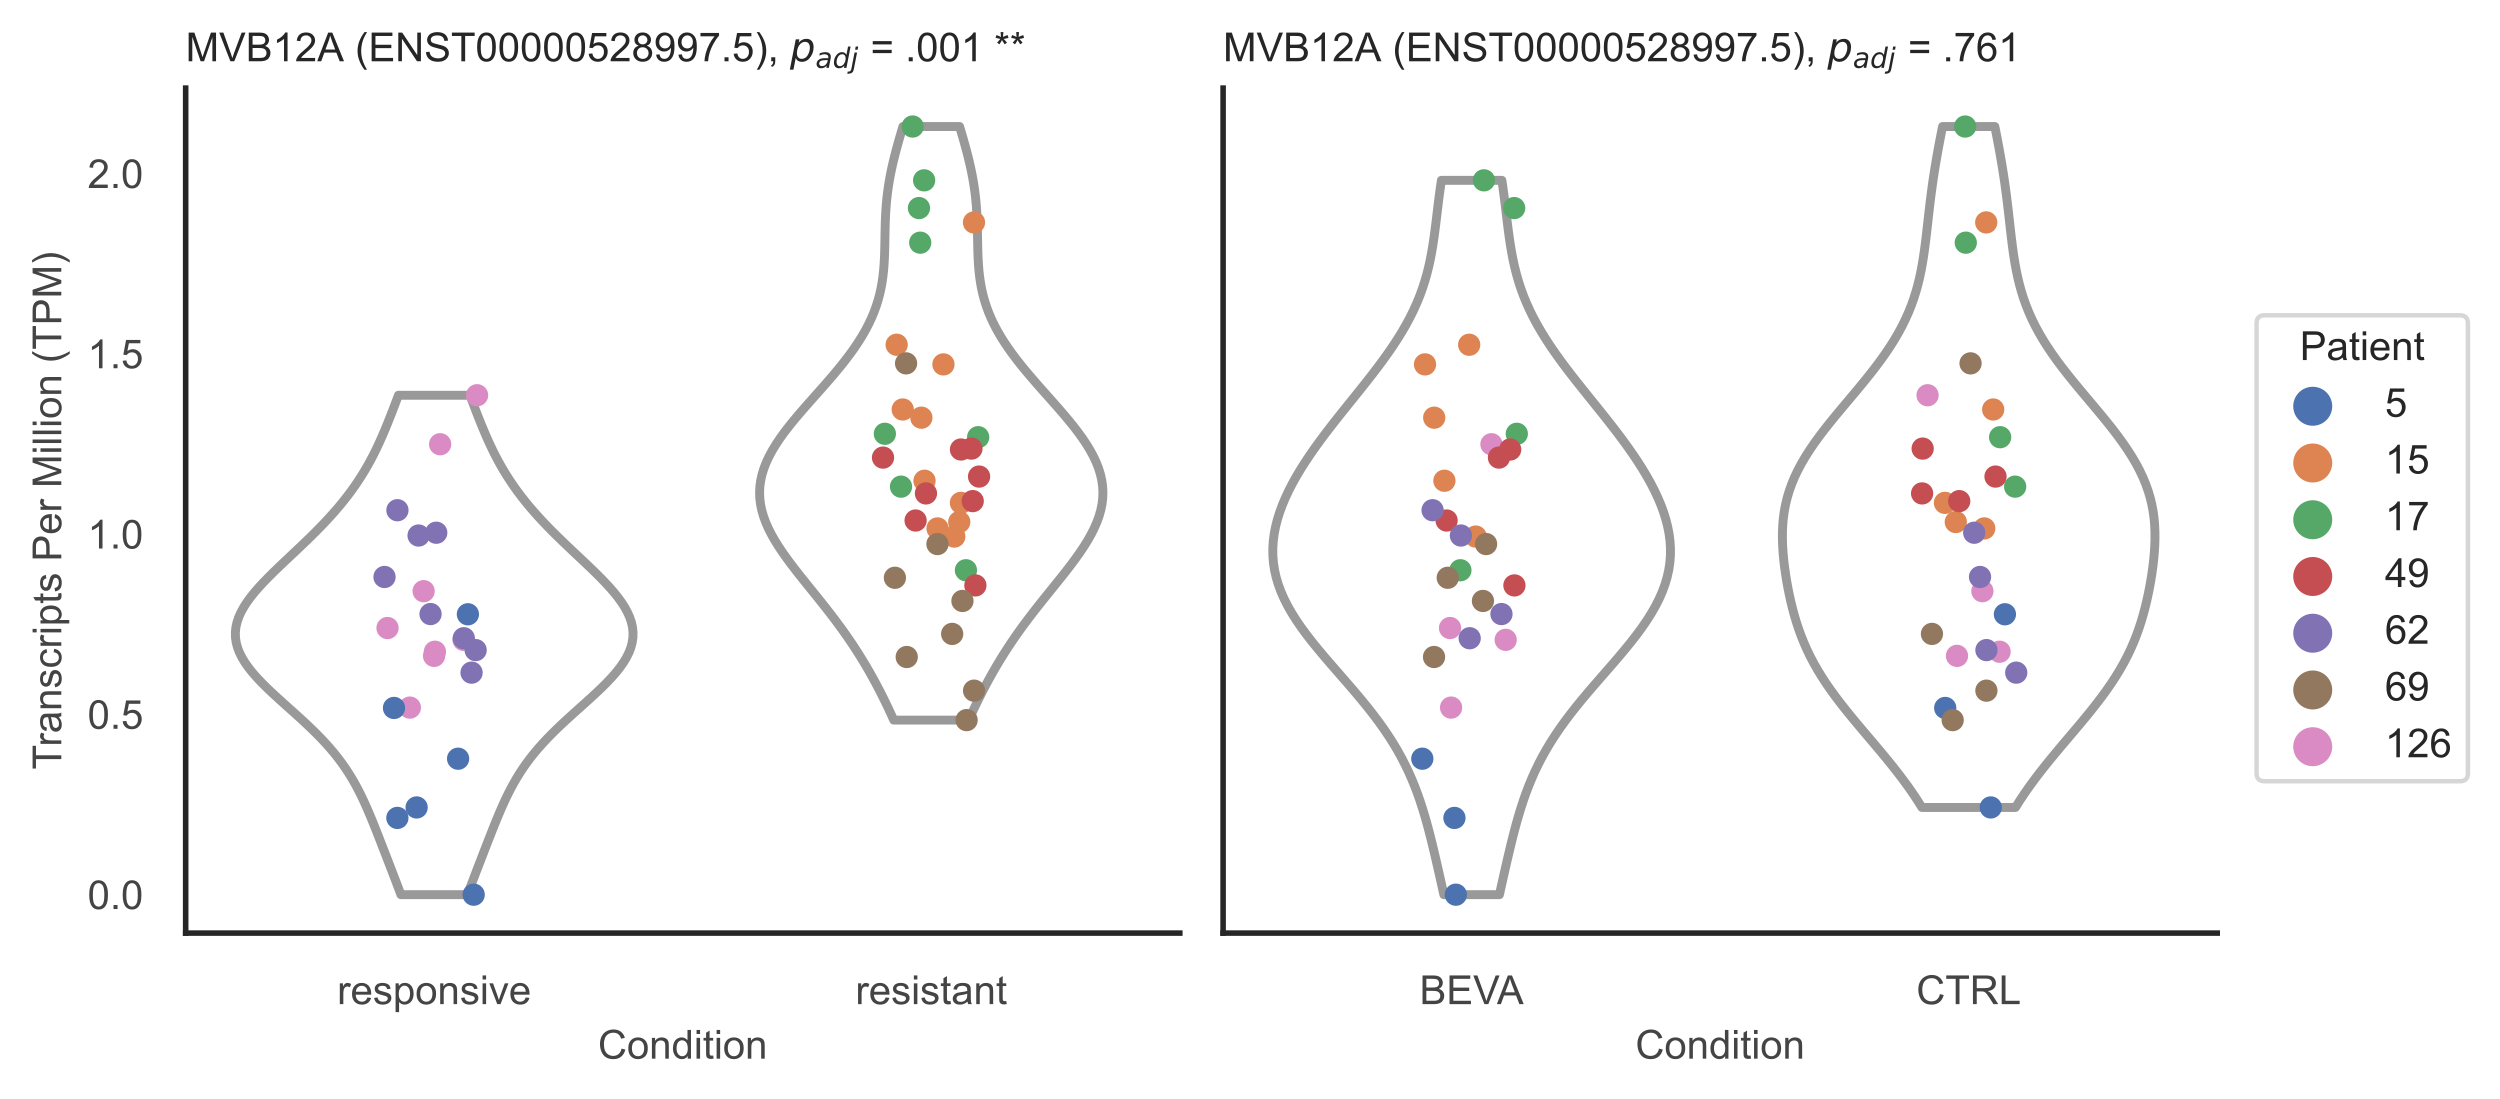 <?xml version="1.0" encoding="utf-8" standalone="no"?>
<!DOCTYPE svg PUBLIC "-//W3C//DTD SVG 1.1//EN"
  "http://www.w3.org/Graphics/SVG/1.1/DTD/svg11.dtd">
<!-- Created with matplotlib (https://matplotlib.org/) -->
<svg height="246.51pt" version="1.1" viewBox="0 0 560.896 246.51" width="560.896pt" xmlns="http://www.w3.org/2000/svg" xmlns:xlink="http://www.w3.org/1999/xlink">
 <defs>
  <style type="text/css">*{stroke-linecap:butt;stroke-linejoin:round;}</style>
 </defs>
 <g id="figure_1">
  <g id="patch_1">
   <path d="M 0 246.51 
L 560.896 246.51 
L 560.896 0 
L 0 0 
z
" style="fill:#ffffff;"/>
  </g>
  <g id="axes_1">
   <g id="patch_2">
    <path d="M 41.656 209.348 
L 264.694 209.348 
L 264.694 19.77 
L 41.656 19.77 
z
" style="fill:#ffffff;"/>
   </g>
   <g id="matplotlib.axis_1">
    <g id="xtick_1">
     <g id="text_1">
      <!-- responsive -->
      <g style="fill:#444444;" transform="translate(75.655 225.29)scale(0.09 -0.09)">
       <defs>
        <path d="M 6.5 0 
L 6.5 51.859 
L 14.406 51.859 
L 14.406 44 
Q 17.438 49.516 20 51.266 
Q 22.562 53.031 25.641 53.031 
Q 30.078 53.031 34.672 50.203 
L 31.641 42.047 
Q 28.422 43.953 25.203 43.953 
Q 22.312 43.953 20.016 42.219 
Q 17.719 40.484 16.75 37.406 
Q 15.281 32.719 15.281 27.156 
L 15.281 0 
z
" id="ArialMT-114"/>
        <path d="M 42.094 16.703 
L 51.172 15.578 
Q 49.031 7.625 43.219 3.219 
Q 37.406 -1.172 28.375 -1.172 
Q 17 -1.172 10.328 5.828 
Q 3.656 12.844 3.656 25.484 
Q 3.656 38.578 10.391 45.797 
Q 17.141 53.031 27.875 53.031 
Q 38.281 53.031 44.875 45.953 
Q 51.469 38.875 51.469 26.031 
Q 51.469 25.25 51.422 23.688 
L 12.75 23.688 
Q 13.234 15.141 17.578 10.594 
Q 21.922 6.062 28.422 6.062 
Q 33.25 6.062 36.672 8.594 
Q 40.094 11.141 42.094 16.703 
z
M 13.234 30.906 
L 42.188 30.906 
Q 41.609 37.453 38.875 40.719 
Q 34.672 45.797 27.984 45.797 
Q 21.922 45.797 17.797 41.75 
Q 13.672 37.703 13.234 30.906 
z
" id="ArialMT-101"/>
        <path d="M 3.078 15.484 
L 11.766 16.844 
Q 12.5 11.625 15.844 8.844 
Q 19.188 6.062 25.203 6.062 
Q 31.25 6.062 34.172 8.516 
Q 37.109 10.984 37.109 14.312 
Q 37.109 17.281 34.516 19 
Q 32.719 20.172 25.531 21.969 
Q 15.875 24.422 12.141 26.203 
Q 8.406 27.984 6.469 31.125 
Q 4.547 34.281 4.547 38.094 
Q 4.547 41.547 6.125 44.5 
Q 7.719 47.469 10.453 49.422 
Q 12.5 50.922 16.031 51.969 
Q 19.578 53.031 23.641 53.031 
Q 29.734 53.031 34.344 51.266 
Q 38.969 49.516 41.156 46.5 
Q 43.359 43.5 44.188 38.484 
L 35.594 37.312 
Q 35.016 41.312 32.203 43.547 
Q 29.391 45.797 24.266 45.797 
Q 18.219 45.797 15.625 43.797 
Q 13.031 41.797 13.031 39.109 
Q 13.031 37.406 14.109 36.031 
Q 15.188 34.625 17.484 33.688 
Q 18.797 33.203 25.25 31.453 
Q 34.578 28.953 38.25 27.359 
Q 41.938 25.781 44.031 22.75 
Q 46.141 19.734 46.141 15.234 
Q 46.141 10.844 43.578 6.953 
Q 41.016 3.078 36.172 0.953 
Q 31.344 -1.172 25.25 -1.172 
Q 15.141 -1.172 9.844 3.031 
Q 4.547 7.234 3.078 15.484 
z
" id="ArialMT-115"/>
        <path d="M 6.594 -19.875 
L 6.594 51.859 
L 14.594 51.859 
L 14.594 45.125 
Q 17.438 49.078 21 51.047 
Q 24.562 53.031 29.641 53.031 
Q 36.281 53.031 41.359 49.609 
Q 46.438 46.188 49.016 39.953 
Q 51.609 33.734 51.609 26.312 
Q 51.609 18.359 48.75 11.984 
Q 45.906 5.609 40.453 2.219 
Q 35.016 -1.172 29 -1.172 
Q 24.609 -1.172 21.109 0.688 
Q 17.625 2.547 15.375 5.375 
L 15.375 -19.875 
z
M 14.547 25.641 
Q 14.547 15.625 18.594 10.844 
Q 22.656 6.062 28.422 6.062 
Q 34.281 6.062 38.453 11.016 
Q 42.625 15.969 42.625 26.375 
Q 42.625 36.281 38.547 41.203 
Q 34.469 46.141 28.812 46.141 
Q 23.188 46.141 18.859 40.891 
Q 14.547 35.641 14.547 25.641 
z
" id="ArialMT-112"/>
        <path d="M 3.328 25.922 
Q 3.328 40.328 11.328 47.266 
Q 18.016 53.031 27.641 53.031 
Q 38.328 53.031 45.109 46.016 
Q 51.906 39.016 51.906 26.656 
Q 51.906 16.656 48.906 10.906 
Q 45.906 5.172 40.156 2 
Q 34.422 -1.172 27.641 -1.172 
Q 16.75 -1.172 10.031 5.812 
Q 3.328 12.797 3.328 25.922 
z
M 12.359 25.922 
Q 12.359 15.969 16.703 11.016 
Q 21.047 6.062 27.641 6.062 
Q 34.188 6.062 38.531 11.031 
Q 42.875 16.016 42.875 26.219 
Q 42.875 35.844 38.5 40.797 
Q 34.125 45.75 27.641 45.75 
Q 21.047 45.75 16.703 40.812 
Q 12.359 35.891 12.359 25.922 
z
" id="ArialMT-111"/>
        <path d="M 6.594 0 
L 6.594 51.859 
L 14.5 51.859 
L 14.5 44.484 
Q 20.219 53.031 31 53.031 
Q 35.688 53.031 39.625 51.344 
Q 43.562 49.656 45.516 46.922 
Q 47.469 44.188 48.25 40.438 
Q 48.734 37.984 48.734 31.891 
L 48.734 0 
L 39.938 0 
L 39.938 31.547 
Q 39.938 36.922 38.906 39.578 
Q 37.891 42.234 35.281 43.812 
Q 32.672 45.406 29.156 45.406 
Q 23.531 45.406 19.453 41.844 
Q 15.375 38.281 15.375 28.328 
L 15.375 0 
z
" id="ArialMT-110"/>
        <path d="M 6.641 61.469 
L 6.641 71.578 
L 15.438 71.578 
L 15.438 61.469 
z
M 6.641 0 
L 6.641 51.859 
L 15.438 51.859 
L 15.438 0 
z
" id="ArialMT-105"/>
        <path d="M 21 0 
L 1.266 51.859 
L 10.547 51.859 
L 21.688 20.797 
Q 23.484 15.766 25 10.359 
Q 26.172 14.453 28.266 20.219 
L 39.797 51.859 
L 48.828 51.859 
L 29.203 0 
z
" id="ArialMT-118"/>
       </defs>
       <use xlink:href="#ArialMT-114"/>
       <use x="33.301" xlink:href="#ArialMT-101"/>
       <use x="88.916" xlink:href="#ArialMT-115"/>
       <use x="138.916" xlink:href="#ArialMT-112"/>
       <use x="194.531" xlink:href="#ArialMT-111"/>
       <use x="250.146" xlink:href="#ArialMT-110"/>
       <use x="305.762" xlink:href="#ArialMT-115"/>
       <use x="355.762" xlink:href="#ArialMT-105"/>
       <use x="377.979" xlink:href="#ArialMT-118"/>
       <use x="427.979" xlink:href="#ArialMT-101"/>
      </g>
     </g>
    </g>
    <g id="xtick_2">
     <g id="text_2">
      <!-- resistant -->
      <g style="fill:#444444;" transform="translate(191.929 225.29)scale(0.09 -0.09)">
       <defs>
        <path d="M 25.781 7.859 
L 27.047 0.094 
Q 23.344 -0.688 20.406 -0.688 
Q 15.625 -0.688 12.984 0.828 
Q 10.359 2.344 9.281 4.812 
Q 8.203 7.281 8.203 15.188 
L 8.203 45.016 
L 1.766 45.016 
L 1.766 51.859 
L 8.203 51.859 
L 8.203 64.703 
L 16.938 69.969 
L 16.938 51.859 
L 25.781 51.859 
L 25.781 45.016 
L 16.938 45.016 
L 16.938 14.703 
Q 16.938 10.938 17.406 9.859 
Q 17.875 8.797 18.922 8.156 
Q 19.969 7.516 21.922 7.516 
Q 23.391 7.516 25.781 7.859 
z
" id="ArialMT-116"/>
        <path d="M 40.438 6.391 
Q 35.547 2.25 31.031 0.531 
Q 26.516 -1.172 21.344 -1.172 
Q 12.797 -1.172 8.203 3 
Q 3.609 7.172 3.609 13.672 
Q 3.609 17.484 5.344 20.625 
Q 7.078 23.781 9.891 25.688 
Q 12.703 27.594 16.219 28.562 
Q 18.797 29.25 24.031 29.891 
Q 34.672 31.156 39.703 32.906 
Q 39.75 34.719 39.75 35.203 
Q 39.75 40.578 37.25 42.781 
Q 33.891 45.75 27.25 45.75 
Q 21.047 45.75 18.094 43.578 
Q 15.141 41.406 13.719 35.891 
L 5.125 37.062 
Q 6.297 42.578 8.984 45.969 
Q 11.672 49.359 16.75 51.188 
Q 21.828 53.031 28.516 53.031 
Q 35.156 53.031 39.297 51.469 
Q 43.453 49.906 45.406 47.531 
Q 47.359 45.172 48.141 41.547 
Q 48.578 39.312 48.578 33.453 
L 48.578 21.734 
Q 48.578 9.469 49.141 6.219 
Q 49.703 2.984 51.375 0 
L 42.188 0 
Q 40.828 2.734 40.438 6.391 
z
M 39.703 26.031 
Q 34.906 24.078 25.344 22.703 
Q 19.922 21.922 17.672 20.938 
Q 15.438 19.969 14.203 18.094 
Q 12.984 16.219 12.984 13.922 
Q 12.984 10.406 15.641 8.062 
Q 18.312 5.719 23.438 5.719 
Q 28.516 5.719 32.469 7.938 
Q 36.422 10.156 38.281 14.016 
Q 39.703 17 39.703 22.797 
z
" id="ArialMT-97"/>
       </defs>
       <use xlink:href="#ArialMT-114"/>
       <use x="33.301" xlink:href="#ArialMT-101"/>
       <use x="88.916" xlink:href="#ArialMT-115"/>
       <use x="138.916" xlink:href="#ArialMT-105"/>
       <use x="161.133" xlink:href="#ArialMT-115"/>
       <use x="211.133" xlink:href="#ArialMT-116"/>
       <use x="238.916" xlink:href="#ArialMT-97"/>
       <use x="294.531" xlink:href="#ArialMT-110"/>
       <use x="350.146" xlink:href="#ArialMT-116"/>
      </g>
     </g>
    </g>
    <g id="text_3">
     <!-- Condition -->
     <g style="fill:#444444;" transform="translate(134.163 237.521)scale(0.09 -0.09)">
      <defs>
       <path d="M 58.797 25.094 
L 68.266 22.703 
Q 65.281 11.031 57.547 4.906 
Q 49.812 -1.219 38.625 -1.219 
Q 27.047 -1.219 19.797 3.484 
Q 12.547 8.203 8.766 17.141 
Q 4.984 26.078 4.984 36.328 
Q 4.984 47.516 9.25 55.828 
Q 13.531 64.156 21.406 68.469 
Q 29.297 72.797 38.766 72.797 
Q 49.516 72.797 56.828 67.328 
Q 64.156 61.859 67.047 51.953 
L 57.719 49.75 
Q 55.219 57.562 50.484 61.125 
Q 45.75 64.703 38.578 64.703 
Q 30.328 64.703 24.781 60.734 
Q 19.234 56.781 16.984 50.109 
Q 14.75 43.453 14.75 36.375 
Q 14.75 27.25 17.406 20.438 
Q 20.062 13.625 25.672 10.25 
Q 31.297 6.891 37.844 6.891 
Q 45.797 6.891 51.312 11.469 
Q 56.844 16.062 58.797 25.094 
z
" id="ArialMT-67"/>
       <path d="M 40.234 0 
L 40.234 6.547 
Q 35.297 -1.172 25.734 -1.172 
Q 19.531 -1.172 14.328 2.25 
Q 9.125 5.672 6.266 11.797 
Q 3.422 17.922 3.422 25.875 
Q 3.422 33.641 6 39.969 
Q 8.594 46.297 13.766 49.656 
Q 18.953 53.031 25.344 53.031 
Q 30.031 53.031 33.688 51.047 
Q 37.359 49.078 39.656 45.906 
L 39.656 71.578 
L 48.391 71.578 
L 48.391 0 
z
M 12.453 25.875 
Q 12.453 15.922 16.641 10.984 
Q 20.844 6.062 26.562 6.062 
Q 32.328 6.062 36.344 10.766 
Q 40.375 15.484 40.375 25.141 
Q 40.375 35.797 36.266 40.766 
Q 32.172 45.75 26.172 45.75 
Q 20.312 45.75 16.375 40.969 
Q 12.453 36.188 12.453 25.875 
z
" id="ArialMT-100"/>
      </defs>
      <use xlink:href="#ArialMT-67"/>
      <use x="72.217" xlink:href="#ArialMT-111"/>
      <use x="127.832" xlink:href="#ArialMT-110"/>
      <use x="183.447" xlink:href="#ArialMT-100"/>
      <use x="239.062" xlink:href="#ArialMT-105"/>
      <use x="261.279" xlink:href="#ArialMT-116"/>
      <use x="289.062" xlink:href="#ArialMT-105"/>
      <use x="311.279" xlink:href="#ArialMT-111"/>
      <use x="366.895" xlink:href="#ArialMT-110"/>
     </g>
    </g>
   </g>
   <g id="matplotlib.axis_2">
    <g id="ytick_1">
     <g id="text_4">
      <!-- 0.0 -->
      <g style="fill:#444444;" transform="translate(19.646 203.952)scale(0.09 -0.09)">
       <defs>
        <path d="M 4.156 35.297 
Q 4.156 48 6.766 55.734 
Q 9.375 63.484 14.516 67.672 
Q 19.672 71.875 27.484 71.875 
Q 33.25 71.875 37.594 69.547 
Q 41.938 67.234 44.766 62.859 
Q 47.609 58.5 49.219 52.219 
Q 50.828 45.953 50.828 35.297 
Q 50.828 22.703 48.234 14.969 
Q 45.656 7.234 40.5 3 
Q 35.359 -1.219 27.484 -1.219 
Q 17.141 -1.219 11.234 6.203 
Q 4.156 15.141 4.156 35.297 
z
M 13.188 35.297 
Q 13.188 17.672 17.312 11.828 
Q 21.438 6 27.484 6 
Q 33.547 6 37.672 11.859 
Q 41.797 17.719 41.797 35.297 
Q 41.797 52.984 37.672 58.781 
Q 33.547 64.594 27.391 64.594 
Q 21.344 64.594 17.719 59.469 
Q 13.188 52.938 13.188 35.297 
z
" id="ArialMT-48"/>
        <path d="M 9.078 0 
L 9.078 10.016 
L 19.094 10.016 
L 19.094 0 
z
" id="ArialMT-46"/>
       </defs>
       <use xlink:href="#ArialMT-48"/>
       <use x="55.615" xlink:href="#ArialMT-46"/>
       <use x="83.398" xlink:href="#ArialMT-48"/>
      </g>
     </g>
    </g>
    <g id="ytick_2">
     <g id="text_5">
      <!-- 0.5 -->
      <g style="fill:#444444;" transform="translate(19.646 163.508)scale(0.09 -0.09)">
       <defs>
        <path d="M 4.156 18.75 
L 13.375 19.531 
Q 14.406 12.797 18.141 9.391 
Q 21.875 6 27.156 6 
Q 33.5 6 37.891 10.781 
Q 42.281 15.578 42.281 23.484 
Q 42.281 31 38.062 35.344 
Q 33.844 39.703 27 39.703 
Q 22.75 39.703 19.328 37.766 
Q 15.922 35.844 13.969 32.766 
L 5.719 33.844 
L 12.641 70.609 
L 48.25 70.609 
L 48.25 62.203 
L 19.672 62.203 
L 15.828 42.969 
Q 22.266 47.469 29.344 47.469 
Q 38.719 47.469 45.156 40.969 
Q 51.609 34.469 51.609 24.266 
Q 51.609 14.547 45.953 7.469 
Q 39.062 -1.219 27.156 -1.219 
Q 17.391 -1.219 11.203 4.25 
Q 5.031 9.719 4.156 18.75 
z
" id="ArialMT-53"/>
       </defs>
       <use xlink:href="#ArialMT-48"/>
       <use x="55.615" xlink:href="#ArialMT-46"/>
       <use x="83.398" xlink:href="#ArialMT-53"/>
      </g>
     </g>
    </g>
    <g id="ytick_3">
     <g id="text_6">
      <!-- 1.0 -->
      <g style="fill:#444444;" transform="translate(19.646 123.063)scale(0.09 -0.09)">
       <defs>
        <path d="M 37.25 0 
L 28.469 0 
L 28.469 56 
Q 25.297 52.984 20.141 49.953 
Q 14.984 46.922 10.891 45.406 
L 10.891 53.906 
Q 18.266 57.375 23.781 62.297 
Q 29.297 67.234 31.594 71.875 
L 37.25 71.875 
z
" id="ArialMT-49"/>
       </defs>
       <use xlink:href="#ArialMT-49"/>
       <use x="55.615" xlink:href="#ArialMT-46"/>
       <use x="83.398" xlink:href="#ArialMT-48"/>
      </g>
     </g>
    </g>
    <g id="ytick_4">
     <g id="text_7">
      <!-- 1.5 -->
      <g style="fill:#444444;" transform="translate(19.646 82.619)scale(0.09 -0.09)">
       <use xlink:href="#ArialMT-49"/>
       <use x="55.615" xlink:href="#ArialMT-46"/>
       <use x="83.398" xlink:href="#ArialMT-53"/>
      </g>
     </g>
    </g>
    <g id="ytick_5">
     <g id="text_8">
      <!-- 2.0 -->
      <g style="fill:#444444;" transform="translate(19.646 42.175)scale(0.09 -0.09)">
       <defs>
        <path d="M 50.344 8.453 
L 50.344 0 
L 3.031 0 
Q 2.938 3.172 4.047 6.109 
Q 5.859 10.938 9.828 15.625 
Q 13.812 20.312 21.344 26.469 
Q 33.016 36.031 37.109 41.625 
Q 41.219 47.219 41.219 52.203 
Q 41.219 57.422 37.469 61 
Q 33.734 64.594 27.734 64.594 
Q 21.391 64.594 17.578 60.781 
Q 13.766 56.984 13.719 50.25 
L 4.688 51.172 
Q 5.609 61.281 11.656 66.578 
Q 17.719 71.875 27.938 71.875 
Q 38.234 71.875 44.234 66.156 
Q 50.25 60.453 50.25 52 
Q 50.25 47.703 48.484 43.547 
Q 46.734 39.406 42.656 34.812 
Q 38.578 30.219 29.109 22.219 
Q 21.188 15.578 18.938 13.203 
Q 16.703 10.844 15.234 8.453 
z
" id="ArialMT-50"/>
       </defs>
       <use xlink:href="#ArialMT-50"/>
       <use x="55.615" xlink:href="#ArialMT-46"/>
       <use x="83.398" xlink:href="#ArialMT-48"/>
      </g>
     </g>
    </g>
    <g id="text_9">
     <!-- Transcripts Per Million (TPM) -->
     <g style="fill:#444444;" transform="translate(13.752 172.644)rotate(-90)scale(0.09 -0.09)">
      <defs>
       <path d="M 25.922 0 
L 25.922 63.141 
L 2.344 63.141 
L 2.344 71.578 
L 59.078 71.578 
L 59.078 63.141 
L 35.406 63.141 
L 35.406 0 
z
" id="ArialMT-84"/>
       <path d="M 40.438 19 
L 49.078 17.875 
Q 47.656 8.938 41.812 3.875 
Q 35.984 -1.172 27.484 -1.172 
Q 16.844 -1.172 10.375 5.781 
Q 3.906 12.75 3.906 25.734 
Q 3.906 34.125 6.688 40.422 
Q 9.469 46.734 15.156 49.875 
Q 20.844 53.031 27.547 53.031 
Q 35.984 53.031 41.359 48.75 
Q 46.734 44.484 48.25 36.625 
L 39.703 35.297 
Q 38.484 40.531 35.375 43.156 
Q 32.281 45.797 27.875 45.797 
Q 21.234 45.797 17.078 41.031 
Q 12.938 36.281 12.938 25.984 
Q 12.938 15.531 16.938 10.797 
Q 20.953 6.062 27.391 6.062 
Q 32.562 6.062 36.031 9.234 
Q 39.5 12.406 40.438 19 
z
" id="ArialMT-99"/>
       <path id="ArialMT-32"/>
       <path d="M 7.719 0 
L 7.719 71.578 
L 34.719 71.578 
Q 41.844 71.578 45.609 70.906 
Q 50.875 70.016 54.438 67.547 
Q 58.016 65.094 60.188 60.641 
Q 62.359 56.203 62.359 50.875 
Q 62.359 41.75 56.547 35.422 
Q 50.734 29.109 35.547 29.109 
L 17.188 29.109 
L 17.188 0 
z
M 17.188 37.547 
L 35.688 37.547 
Q 44.875 37.547 48.734 40.969 
Q 52.594 44.391 52.594 50.594 
Q 52.594 55.078 50.312 58.266 
Q 48.047 61.469 44.344 62.5 
Q 41.938 63.141 35.5 63.141 
L 17.188 63.141 
z
" id="ArialMT-80"/>
       <path d="M 7.422 0 
L 7.422 71.578 
L 21.688 71.578 
L 38.625 20.906 
Q 40.969 13.812 42.047 10.297 
Q 43.266 14.203 45.844 21.781 
L 62.984 71.578 
L 75.734 71.578 
L 75.734 0 
L 66.609 0 
L 66.609 59.906 
L 45.797 0 
L 37.25 0 
L 16.547 60.938 
L 16.547 0 
z
" id="ArialMT-77"/>
       <path d="M 6.391 0 
L 6.391 71.578 
L 15.188 71.578 
L 15.188 0 
z
" id="ArialMT-108"/>
       <path d="M 23.391 -21.047 
Q 16.109 -11.859 11.078 0.438 
Q 6.062 12.75 6.062 25.922 
Q 6.062 37.547 9.812 48.188 
Q 14.203 60.547 23.391 72.797 
L 29.688 72.797 
Q 23.781 62.641 21.875 58.297 
Q 18.891 51.562 17.188 44.234 
Q 15.094 35.109 15.094 25.875 
Q 15.094 2.391 29.688 -21.047 
z
" id="ArialMT-40"/>
       <path d="M 12.359 -21.047 
L 6.062 -21.047 
Q 20.656 2.391 20.656 25.875 
Q 20.656 35.062 18.562 44.094 
Q 16.891 51.422 13.922 58.156 
Q 12.016 62.547 6.062 72.797 
L 12.359 72.797 
Q 21.531 60.547 25.922 48.188 
Q 29.688 37.547 29.688 25.922 
Q 29.688 12.75 24.625 0.438 
Q 19.578 -11.859 12.359 -21.047 
z
" id="ArialMT-41"/>
      </defs>
      <use xlink:href="#ArialMT-84"/>
      <use x="57.334" xlink:href="#ArialMT-114"/>
      <use x="90.635" xlink:href="#ArialMT-97"/>
      <use x="146.25" xlink:href="#ArialMT-110"/>
      <use x="201.865" xlink:href="#ArialMT-115"/>
      <use x="251.865" xlink:href="#ArialMT-99"/>
      <use x="301.865" xlink:href="#ArialMT-114"/>
      <use x="335.166" xlink:href="#ArialMT-105"/>
      <use x="357.383" xlink:href="#ArialMT-112"/>
      <use x="412.998" xlink:href="#ArialMT-116"/>
      <use x="440.781" xlink:href="#ArialMT-115"/>
      <use x="490.781" xlink:href="#ArialMT-32"/>
      <use x="518.564" xlink:href="#ArialMT-80"/>
      <use x="585.264" xlink:href="#ArialMT-101"/>
      <use x="640.879" xlink:href="#ArialMT-114"/>
      <use x="674.18" xlink:href="#ArialMT-32"/>
      <use x="701.963" xlink:href="#ArialMT-77"/>
      <use x="785.264" xlink:href="#ArialMT-105"/>
      <use x="807.48" xlink:href="#ArialMT-108"/>
      <use x="829.697" xlink:href="#ArialMT-108"/>
      <use x="851.914" xlink:href="#ArialMT-105"/>
      <use x="874.131" xlink:href="#ArialMT-111"/>
      <use x="929.746" xlink:href="#ArialMT-110"/>
      <use x="985.361" xlink:href="#ArialMT-32"/>
      <use x="1013.145" xlink:href="#ArialMT-40"/>
      <use x="1046.445" xlink:href="#ArialMT-84"/>
      <use x="1107.529" xlink:href="#ArialMT-80"/>
      <use x="1174.229" xlink:href="#ArialMT-77"/>
      <use x="1257.529" xlink:href="#ArialMT-41"/>
     </g>
    </g>
   </g>
   <g id="PolyCollection_1">
    <defs>
     <path d="M 104.882 -45.779 
L 89.949 -45.779 
L 89.525 -46.911 
L 89.096 -48.042 
L 88.665 -49.174 
L 88.231 -50.306 
L 87.796 -51.438 
L 87.359 -52.57 
L 86.922 -53.702 
L 86.484 -54.834 
L 86.045 -55.966 
L 85.606 -57.097 
L 85.165 -58.229 
L 84.721 -59.361 
L 84.274 -60.493 
L 83.821 -61.625 
L 83.359 -62.757 
L 82.888 -63.889 
L 82.403 -65.02 
L 81.9 -66.152 
L 81.377 -67.284 
L 80.828 -68.416 
L 80.25 -69.548 
L 79.638 -70.68 
L 78.988 -71.812 
L 78.294 -72.944 
L 77.555 -74.075 
L 76.765 -75.207 
L 75.923 -76.339 
L 75.027 -77.471 
L 74.075 -78.603 
L 73.068 -79.735 
L 72.009 -80.867 
L 70.899 -81.998 
L 69.744 -83.13 
L 68.549 -84.262 
L 67.323 -85.394 
L 66.073 -86.526 
L 64.811 -87.658 
L 63.548 -88.79 
L 62.295 -89.922 
L 61.067 -91.053 
L 59.877 -92.185 
L 58.738 -93.317 
L 57.665 -94.449 
L 56.671 -95.581 
L 55.769 -96.713 
L 54.97 -97.845 
L 54.285 -98.976 
L 53.722 -100.108 
L 53.288 -101.24 
L 52.99 -102.372 
L 52.829 -103.504 
L 52.808 -104.636 
L 52.925 -105.768 
L 53.177 -106.9 
L 53.559 -108.031 
L 54.066 -109.163 
L 54.689 -110.295 
L 55.419 -111.427 
L 56.245 -112.559 
L 57.158 -113.691 
L 58.146 -114.823 
L 59.196 -115.954 
L 60.298 -117.086 
L 61.441 -118.218 
L 62.613 -119.35 
L 63.805 -120.482 
L 65.006 -121.614 
L 66.209 -122.746 
L 67.406 -123.878 
L 68.59 -125.009 
L 69.754 -126.141 
L 70.894 -127.273 
L 72.006 -128.405 
L 73.086 -129.537 
L 74.131 -130.669 
L 75.139 -131.801 
L 76.108 -132.932 
L 77.037 -134.064 
L 77.927 -135.196 
L 78.776 -136.328 
L 79.585 -137.46 
L 80.355 -138.592 
L 81.087 -139.724 
L 81.782 -140.856 
L 82.442 -141.987 
L 83.07 -143.119 
L 83.667 -144.251 
L 84.236 -145.383 
L 84.779 -146.515 
L 85.3 -147.647 
L 85.801 -148.779 
L 86.286 -149.91 
L 86.755 -151.042 
L 87.213 -152.174 
L 87.661 -153.306 
L 88.101 -154.438 
L 88.535 -155.57 
L 88.964 -156.702 
L 89.389 -157.833 
L 105.441 -157.833 
L 105.441 -157.833 
L 105.867 -156.702 
L 106.296 -155.57 
L 106.73 -154.438 
L 107.17 -153.306 
L 107.618 -152.174 
L 108.076 -151.042 
L 108.545 -149.91 
L 109.029 -148.779 
L 109.531 -147.647 
L 110.052 -146.515 
L 110.595 -145.383 
L 111.164 -144.251 
L 111.761 -143.119 
L 112.389 -141.987 
L 113.049 -140.856 
L 113.744 -139.724 
L 114.476 -138.592 
L 115.246 -137.46 
L 116.055 -136.328 
L 116.904 -135.196 
L 117.794 -134.064 
L 118.723 -132.932 
L 119.692 -131.801 
L 120.7 -130.669 
L 121.745 -129.537 
L 122.825 -128.405 
L 123.937 -127.273 
L 125.077 -126.141 
L 126.241 -125.009 
L 127.425 -123.878 
L 128.622 -122.746 
L 129.825 -121.614 
L 131.026 -120.482 
L 132.218 -119.35 
L 133.39 -118.218 
L 134.533 -117.086 
L 135.635 -115.954 
L 136.685 -114.823 
L 137.673 -113.691 
L 138.585 -112.559 
L 139.412 -111.427 
L 140.142 -110.295 
L 140.765 -109.163 
L 141.272 -108.031 
L 141.654 -106.9 
L 141.906 -105.768 
L 142.023 -104.636 
L 142.002 -103.504 
L 141.841 -102.372 
L 141.542 -101.24 
L 141.109 -100.108 
L 140.546 -98.976 
L 139.861 -97.845 
L 139.062 -96.713 
L 138.16 -95.581 
L 137.166 -94.449 
L 136.093 -93.317 
L 134.954 -92.185 
L 133.764 -91.053 
L 132.536 -89.922 
L 131.283 -88.79 
L 130.02 -87.658 
L 128.757 -86.526 
L 127.508 -85.394 
L 126.281 -84.262 
L 125.087 -83.13 
L 123.932 -81.998 
L 122.822 -80.867 
L 121.763 -79.735 
L 120.756 -78.603 
L 119.804 -77.471 
L 118.908 -76.339 
L 118.066 -75.207 
L 117.276 -74.075 
L 116.537 -72.944 
L 115.843 -71.812 
L 115.193 -70.68 
L 114.581 -69.548 
L 114.003 -68.416 
L 113.454 -67.284 
L 112.931 -66.152 
L 112.428 -65.02 
L 111.943 -63.889 
L 111.471 -62.757 
L 111.01 -61.625 
L 110.557 -60.493 
L 110.11 -59.361 
L 109.666 -58.229 
L 109.225 -57.097 
L 108.786 -55.966 
L 108.347 -54.834 
L 107.909 -53.702 
L 107.472 -52.57 
L 107.035 -51.438 
L 106.6 -50.306 
L 106.166 -49.174 
L 105.735 -48.042 
L 105.306 -46.911 
L 104.882 -45.779 
z
" id="mc00dc6470c" style="stroke:#999999;stroke-width:2;"/>
    </defs>
    <g clip-path="url(#p85a5e6d200)">
     <use style="fill:#ffffff;stroke:#999999;stroke-width:2;" x="0" xlink:href="#mc00dc6470c" y="246.51"/>
    </g>
   </g>
   <g id="PolyCollection_2">
    <defs>
     <path d="M 217.347 -84.947 
L 200.522 -84.947 
L 199.913 -86.292 
L 199.286 -87.637 
L 198.64 -88.983 
L 197.975 -90.328 
L 197.29 -91.673 
L 196.583 -93.018 
L 195.854 -94.364 
L 195.1 -95.709 
L 194.322 -97.054 
L 193.516 -98.399 
L 192.683 -99.744 
L 191.82 -101.09 
L 190.928 -102.435 
L 190.006 -103.78 
L 189.054 -105.125 
L 188.073 -106.47 
L 187.066 -107.816 
L 186.034 -109.161 
L 184.982 -110.506 
L 183.913 -111.851 
L 182.832 -113.196 
L 181.746 -114.542 
L 180.661 -115.887 
L 179.585 -117.232 
L 178.527 -118.577 
L 177.494 -119.922 
L 176.497 -121.268 
L 175.545 -122.613 
L 174.647 -123.958 
L 173.813 -125.303 
L 173.052 -126.648 
L 172.373 -127.994 
L 171.785 -129.339 
L 171.294 -130.684 
L 170.907 -132.029 
L 170.629 -133.375 
L 170.466 -134.72 
L 170.418 -136.065 
L 170.488 -137.41 
L 170.676 -138.755 
L 170.98 -140.101 
L 171.398 -141.446 
L 171.925 -142.791 
L 172.556 -144.136 
L 173.285 -145.481 
L 174.103 -146.827 
L 175.003 -148.172 
L 175.975 -149.517 
L 177.011 -150.862 
L 178.098 -152.207 
L 179.228 -153.553 
L 180.39 -154.898 
L 181.573 -156.243 
L 182.767 -157.588 
L 183.962 -158.933 
L 185.149 -160.279 
L 186.318 -161.624 
L 187.461 -162.969 
L 188.57 -164.314 
L 189.638 -165.659 
L 190.658 -167.005 
L 191.623 -168.35 
L 192.53 -169.695 
L 193.373 -171.04 
L 194.15 -172.385 
L 194.859 -173.731 
L 195.496 -175.076 
L 196.064 -176.421 
L 196.561 -177.766 
L 196.99 -179.112 
L 197.354 -180.457 
L 197.655 -181.802 
L 197.9 -183.147 
L 198.092 -184.492 
L 198.239 -185.838 
L 198.347 -187.183 
L 198.422 -188.528 
L 198.474 -189.873 
L 198.508 -191.218 
L 198.533 -192.564 
L 198.555 -193.909 
L 198.582 -195.254 
L 198.619 -196.599 
L 198.673 -197.944 
L 198.747 -199.29 
L 198.846 -200.635 
L 198.973 -201.98 
L 199.129 -203.325 
L 199.316 -204.67 
L 199.534 -206.016 
L 199.782 -207.361 
L 200.059 -208.706 
L 200.362 -210.051 
L 200.69 -211.396 
L 201.038 -212.742 
L 201.405 -214.087 
L 201.786 -215.432 
L 202.177 -216.777 
L 202.576 -218.122 
L 215.293 -218.122 
L 215.293 -218.122 
L 215.692 -216.777 
L 216.083 -215.432 
L 216.464 -214.087 
L 216.831 -212.742 
L 217.179 -211.396 
L 217.507 -210.051 
L 217.81 -208.706 
L 218.087 -207.361 
L 218.335 -206.016 
L 218.553 -204.67 
L 218.74 -203.325 
L 218.896 -201.98 
L 219.023 -200.635 
L 219.122 -199.29 
L 219.196 -197.944 
L 219.25 -196.599 
L 219.287 -195.254 
L 219.314 -193.909 
L 219.336 -192.564 
L 219.361 -191.218 
L 219.395 -189.873 
L 219.447 -188.528 
L 219.522 -187.183 
L 219.63 -185.838 
L 219.777 -184.492 
L 219.969 -183.147 
L 220.214 -181.802 
L 220.515 -180.457 
L 220.879 -179.112 
L 221.308 -177.766 
L 221.805 -176.421 
L 222.373 -175.076 
L 223.01 -173.731 
L 223.719 -172.385 
L 224.496 -171.04 
L 225.339 -169.695 
L 226.246 -168.35 
L 227.211 -167.005 
L 228.231 -165.659 
L 229.299 -164.314 
L 230.408 -162.969 
L 231.551 -161.624 
L 232.72 -160.279 
L 233.907 -158.933 
L 235.102 -157.588 
L 236.297 -156.243 
L 237.479 -154.898 
L 238.641 -153.553 
L 239.771 -152.207 
L 240.859 -150.862 
L 241.894 -149.517 
L 242.866 -148.172 
L 243.766 -146.827 
L 244.585 -145.481 
L 245.313 -144.136 
L 245.944 -142.791 
L 246.471 -141.446 
L 246.889 -140.101 
L 247.193 -138.755 
L 247.381 -137.41 
L 247.451 -136.065 
L 247.404 -134.72 
L 247.24 -133.375 
L 246.962 -132.029 
L 246.575 -130.684 
L 246.084 -129.339 
L 245.496 -127.994 
L 244.817 -126.648 
L 244.056 -125.303 
L 243.222 -123.958 
L 242.324 -122.613 
L 241.372 -121.268 
L 240.375 -119.922 
L 239.342 -118.577 
L 238.284 -117.232 
L 237.208 -115.887 
L 236.123 -114.542 
L 235.037 -113.196 
L 233.956 -111.851 
L 232.887 -110.506 
L 231.835 -109.161 
L 230.803 -107.816 
L 229.796 -106.47 
L 228.815 -105.125 
L 227.863 -103.78 
L 226.941 -102.435 
L 226.049 -101.09 
L 225.186 -99.744 
L 224.353 -98.399 
L 223.547 -97.054 
L 222.769 -95.709 
L 222.015 -94.364 
L 221.286 -93.018 
L 220.579 -91.673 
L 219.894 -90.328 
L 219.229 -88.983 
L 218.583 -87.637 
L 217.956 -86.292 
L 217.347 -84.947 
z
" id="m1c33b3ee6c" style="stroke:#999999;stroke-width:2;"/>
    </defs>
    <g clip-path="url(#p85a5e6d200)">
     <use style="fill:#ffffff;stroke:#999999;stroke-width:2;" x="0" xlink:href="#m1c33b3ee6c" y="246.51"/>
    </g>
   </g>
   <g id="PathCollection_1"/>
   <g id="PathCollection_2"/>
   <g id="PathCollection_3"/>
   <g id="PathCollection_4"/>
   <g id="PathCollection_5"/>
   <g id="PathCollection_6"/>
   <g id="PathCollection_7"/>
   <g id="patch_3">
    <path d="M 41.656 209.348 
L 41.656 19.77 
" style="fill:none;stroke:#262626;stroke-linecap:square;stroke-linejoin:miter;stroke-width:1.25;"/>
   </g>
   <g id="patch_4">
    <path d="M 41.656 209.348 
L 264.694 209.348 
" style="fill:none;stroke:#262626;stroke-linecap:square;stroke-linejoin:miter;stroke-width:1.25;"/>
   </g>
   <g id="PathCollection_8">
    <defs>
     <path d="M 0 2.5 
C 0.663 2.5 1.299 2.237 1.768 1.768 
C 2.237 1.299 2.5 0.663 2.5 -0 
C 2.5 -0.663 2.237 -1.299 1.768 -1.768 
C 1.299 -2.237 0.663 -2.5 0 -2.5 
C -0.663 -2.5 -1.299 -2.237 -1.768 -1.768 
C -2.237 -1.299 -2.5 -0.663 -2.5 0 
C -2.5 0.663 -2.237 1.299 -1.768 1.768 
C -1.299 2.237 -0.663 2.5 0 2.5 
z
" id="C0_0_e90d7b2cfc"/>
    </defs>
    <g clip-path="url(#p85a5e6d200)">
     <use style="fill:#da8bc3;" x="91.952" xlink:href="#C0_0_e90d7b2cfc" y="158.755"/>
    </g>
    <g clip-path="url(#p85a5e6d200)">
     <use style="fill:#da8bc3;" x="103.992" xlink:href="#C0_0_e90d7b2cfc" y="143.553"/>
    </g>
    <g clip-path="url(#p85a5e6d200)">
     <use style="fill:#da8bc3;" x="98.749" xlink:href="#C0_0_e90d7b2cfc" y="99.668"/>
    </g>
    <g clip-path="url(#p85a5e6d200)">
     <use style="fill:#da8bc3;" x="86.945" xlink:href="#C0_0_e90d7b2cfc" y="140.9"/>
    </g>
    <g clip-path="url(#p85a5e6d200)">
     <use style="fill:#da8bc3;" x="107.038" xlink:href="#C0_0_e90d7b2cfc" y="88.676"/>
    </g>
    <g clip-path="url(#p85a5e6d200)">
     <use style="fill:#da8bc3;" x="97.575" xlink:href="#C0_0_e90d7b2cfc" y="146.221"/>
    </g>
    <g clip-path="url(#p85a5e6d200)">
     <use style="fill:#da8bc3;" x="97.389" xlink:href="#C0_0_e90d7b2cfc" y="147.15"/>
    </g>
    <g clip-path="url(#p85a5e6d200)">
     <use style="fill:#da8bc3;" x="95.047" xlink:href="#C0_0_e90d7b2cfc" y="132.635"/>
    </g>
    <g clip-path="url(#p85a5e6d200)">
     <use style="fill:#4c72b0;" x="106.275" xlink:href="#C0_0_e90d7b2cfc" y="200.731"/>
    </g>
    <g clip-path="url(#p85a5e6d200)">
     <use style="fill:#4c72b0;" x="102.779" xlink:href="#C0_0_e90d7b2cfc" y="170.222"/>
    </g>
    <g clip-path="url(#p85a5e6d200)">
     <use style="fill:#4c72b0;" x="89.154" xlink:href="#C0_0_e90d7b2cfc" y="183.506"/>
    </g>
    <g clip-path="url(#p85a5e6d200)">
     <use style="fill:#4c72b0;" x="93.474" xlink:href="#C0_0_e90d7b2cfc" y="181.157"/>
    </g>
    <g clip-path="url(#p85a5e6d200)">
     <use style="fill:#4c72b0;" x="88.397" xlink:href="#C0_0_e90d7b2cfc" y="158.835"/>
    </g>
    <g clip-path="url(#p85a5e6d200)">
     <use style="fill:#4c72b0;" x="104.975" xlink:href="#C0_0_e90d7b2cfc" y="137.817"/>
    </g>
    <g clip-path="url(#p85a5e6d200)">
     <use style="fill:#8172b3;" x="104.057" xlink:href="#C0_0_e90d7b2cfc" y="143.192"/>
    </g>
    <g clip-path="url(#p85a5e6d200)">
     <use style="fill:#8172b3;" x="96.594" xlink:href="#C0_0_e90d7b2cfc" y="137.767"/>
    </g>
    <g clip-path="url(#p85a5e6d200)">
     <use style="fill:#8172b3;" x="93.911" xlink:href="#C0_0_e90d7b2cfc" y="120.149"/>
    </g>
    <g clip-path="url(#p85a5e6d200)">
     <use style="fill:#8172b3;" x="89.166" xlink:href="#C0_0_e90d7b2cfc" y="114.472"/>
    </g>
    <g clip-path="url(#p85a5e6d200)">
     <use style="fill:#8172b3;" x="105.799" xlink:href="#C0_0_e90d7b2cfc" y="150.915"/>
    </g>
    <g clip-path="url(#p85a5e6d200)">
     <use style="fill:#8172b3;" x="97.876" xlink:href="#C0_0_e90d7b2cfc" y="119.522"/>
    </g>
    <g clip-path="url(#p85a5e6d200)">
     <use style="fill:#8172b3;" x="86.269" xlink:href="#C0_0_e90d7b2cfc" y="129.448"/>
    </g>
    <g clip-path="url(#p85a5e6d200)">
     <use style="fill:#8172b3;" x="106.714" xlink:href="#C0_0_e90d7b2cfc" y="145.855"/>
    </g>
   </g>
   <g id="PathCollection_9">
    <defs>
     <path d="M 0 2.5 
C 0.663 2.5 1.299 2.237 1.768 1.768 
C 2.237 1.299 2.5 0.663 2.5 -0 
C 2.5 -0.663 2.237 -1.299 1.768 -1.768 
C 1.299 -2.237 0.663 -2.5 0 -2.5 
C -0.663 -2.5 -1.299 -2.237 -1.768 -1.768 
C -2.237 -1.299 -2.5 -0.663 -2.5 0 
C -2.5 0.663 -2.237 1.299 -1.768 1.768 
C -1.299 2.237 -0.663 2.5 0 2.5 
z
" id="C1_0_bb7d1dc726"/>
    </defs>
    <g clip-path="url(#p85a5e6d200)">
     <use style="fill:#dd8452;" x="201.173" xlink:href="#C1_0_bb7d1dc726" y="77.346"/>
    </g>
    <g clip-path="url(#p85a5e6d200)">
     <use style="fill:#dd8452;" x="206.716" xlink:href="#C1_0_bb7d1dc726" y="93.71"/>
    </g>
    <g clip-path="url(#p85a5e6d200)">
     <use style="fill:#dd8452;" x="207.424" xlink:href="#C1_0_bb7d1dc726" y="107.86"/>
    </g>
    <g clip-path="url(#p85a5e6d200)">
     <use style="fill:#dd8452;" x="211.668" xlink:href="#C1_0_bb7d1dc726" y="81.755"/>
    </g>
    <g clip-path="url(#p85a5e6d200)">
     <use style="fill:#dd8452;" x="214.104" xlink:href="#C1_0_bb7d1dc726" y="120.38"/>
    </g>
    <g clip-path="url(#p85a5e6d200)">
     <use style="fill:#dd8452;" x="215.217" xlink:href="#C1_0_bb7d1dc726" y="117.116"/>
    </g>
    <g clip-path="url(#p85a5e6d200)">
     <use style="fill:#dd8452;" x="218.523" xlink:href="#C1_0_bb7d1dc726" y="49.903"/>
    </g>
    <g clip-path="url(#p85a5e6d200)">
     <use style="fill:#dd8452;" x="210.338" xlink:href="#C1_0_bb7d1dc726" y="118.557"/>
    </g>
    <g clip-path="url(#p85a5e6d200)">
     <use style="fill:#dd8452;" x="215.594" xlink:href="#C1_0_bb7d1dc726" y="112.819"/>
    </g>
    <g clip-path="url(#p85a5e6d200)">
     <use style="fill:#dd8452;" x="202.533" xlink:href="#C1_0_bb7d1dc726" y="91.871"/>
    </g>
    <g clip-path="url(#p85a5e6d200)">
     <use style="fill:#55a868;" x="207.335" xlink:href="#C1_0_bb7d1dc726" y="40.459"/>
    </g>
    <g clip-path="url(#p85a5e6d200)">
     <use style="fill:#55a868;" x="206.178" xlink:href="#C1_0_bb7d1dc726" y="46.683"/>
    </g>
    <g clip-path="url(#p85a5e6d200)">
     <use style="fill:#55a868;" x="216.715" xlink:href="#C1_0_bb7d1dc726" y="127.939"/>
    </g>
    <g clip-path="url(#p85a5e6d200)">
     <use style="fill:#55a868;" x="198.524" xlink:href="#C1_0_bb7d1dc726" y="97.324"/>
    </g>
    <g clip-path="url(#p85a5e6d200)">
     <use style="fill:#55a868;" x="219.457" xlink:href="#C1_0_bb7d1dc726" y="98.088"/>
    </g>
    <g clip-path="url(#p85a5e6d200)">
     <use style="fill:#55a868;" x="206.458" xlink:href="#C1_0_bb7d1dc726" y="54.446"/>
    </g>
    <g clip-path="url(#p85a5e6d200)">
     <use style="fill:#55a868;" x="204.761" xlink:href="#C1_0_bb7d1dc726" y="28.387"/>
    </g>
    <g clip-path="url(#p85a5e6d200)">
     <use style="fill:#55a868;" x="202.151" xlink:href="#C1_0_bb7d1dc726" y="109.183"/>
    </g>
    <g clip-path="url(#p85a5e6d200)">
     <use style="fill:#c44e52;" x="218.834" xlink:href="#C1_0_bb7d1dc726" y="131.341"/>
    </g>
    <g clip-path="url(#p85a5e6d200)">
     <use style="fill:#c44e52;" x="215.605" xlink:href="#C1_0_bb7d1dc726" y="100.849"/>
    </g>
    <g clip-path="url(#p85a5e6d200)">
     <use style="fill:#c44e52;" x="205.424" xlink:href="#C1_0_bb7d1dc726" y="116.781"/>
    </g>
    <g clip-path="url(#p85a5e6d200)">
     <use style="fill:#c44e52;" x="198.111" xlink:href="#C1_0_bb7d1dc726" y="102.664"/>
    </g>
    <g clip-path="url(#p85a5e6d200)">
     <use style="fill:#c44e52;" x="207.745" xlink:href="#C1_0_bb7d1dc726" y="110.703"/>
    </g>
    <g clip-path="url(#p85a5e6d200)">
     <use style="fill:#c44e52;" x="218.236" xlink:href="#C1_0_bb7d1dc726" y="112.431"/>
    </g>
    <g clip-path="url(#p85a5e6d200)">
     <use style="fill:#c44e52;" x="217.951" xlink:href="#C1_0_bb7d1dc726" y="100.644"/>
    </g>
    <g clip-path="url(#p85a5e6d200)">
     <use style="fill:#c44e52;" x="219.665" xlink:href="#C1_0_bb7d1dc726" y="106.921"/>
    </g>
    <g clip-path="url(#p85a5e6d200)">
     <use style="fill:#937860;" x="210.326" xlink:href="#C1_0_bb7d1dc726" y="122.061"/>
    </g>
    <g clip-path="url(#p85a5e6d200)">
     <use style="fill:#937860;" x="200.78" xlink:href="#C1_0_bb7d1dc726" y="129.629"/>
    </g>
    <g clip-path="url(#p85a5e6d200)">
     <use style="fill:#937860;" x="215.934" xlink:href="#C1_0_bb7d1dc726" y="134.829"/>
    </g>
    <g clip-path="url(#p85a5e6d200)">
     <use style="fill:#937860;" x="203.431" xlink:href="#C1_0_bb7d1dc726" y="147.403"/>
    </g>
    <g clip-path="url(#p85a5e6d200)">
     <use style="fill:#937860;" x="216.868" xlink:href="#C1_0_bb7d1dc726" y="161.563"/>
    </g>
    <g clip-path="url(#p85a5e6d200)">
     <use style="fill:#937860;" x="213.626" xlink:href="#C1_0_bb7d1dc726" y="142.222"/>
    </g>
    <g clip-path="url(#p85a5e6d200)">
     <use style="fill:#937860;" x="218.541" xlink:href="#C1_0_bb7d1dc726" y="154.953"/>
    </g>
    <g clip-path="url(#p85a5e6d200)">
     <use style="fill:#937860;" x="203.284" xlink:href="#C1_0_bb7d1dc726" y="81.524"/>
    </g>
   </g>
   <g id="text_10">
    <!-- MVB12A (ENST00000528997.5), $p_{adj}$ = .001 ** -->
    <g style="fill:#262626;" transform="translate(41.656 13.77)scale(0.09 -0.09)">
     <defs>
      <path d="M 28.172 0 
L 0.438 71.578 
L 10.688 71.578 
L 29.297 19.578 
Q 31.547 13.328 33.062 7.859 
Q 34.719 13.719 36.922 19.578 
L 56.25 71.578 
L 65.922 71.578 
L 37.891 0 
z
" id="ArialMT-86"/>
      <path d="M 7.328 0 
L 7.328 71.578 
L 34.188 71.578 
Q 42.391 71.578 47.344 69.406 
Q 52.297 67.234 55.094 62.719 
Q 57.906 58.203 57.906 53.266 
Q 57.906 48.688 55.422 44.625 
Q 52.938 40.578 47.906 38.094 
Q 54.391 36.188 57.875 31.594 
Q 61.375 27 61.375 20.75 
Q 61.375 15.719 59.25 11.391 
Q 57.125 7.078 54 4.734 
Q 50.875 2.391 46.156 1.188 
Q 41.453 0 34.625 0 
z
M 16.797 41.5 
L 32.281 41.5 
Q 38.578 41.5 41.312 42.328 
Q 44.922 43.406 46.75 45.891 
Q 48.578 48.391 48.578 52.156 
Q 48.578 55.719 46.875 58.422 
Q 45.172 61.141 41.984 62.141 
Q 38.812 63.141 31.109 63.141 
L 16.797 63.141 
z
M 16.797 8.453 
L 34.625 8.453 
Q 39.203 8.453 41.062 8.797 
Q 44.344 9.375 46.531 10.734 
Q 48.734 12.109 50.141 14.719 
Q 51.562 17.328 51.562 20.75 
Q 51.562 24.75 49.516 27.703 
Q 47.469 30.672 43.828 31.859 
Q 40.188 33.062 33.344 33.062 
L 16.797 33.062 
z
" id="ArialMT-66"/>
      <path d="M -0.141 0 
L 27.344 71.578 
L 37.547 71.578 
L 66.844 0 
L 56.062 0 
L 47.703 21.688 
L 17.781 21.688 
L 9.906 0 
z
M 20.516 29.391 
L 44.781 29.391 
L 37.312 49.219 
Q 33.891 58.25 32.234 64.062 
Q 30.859 57.172 28.375 50.391 
z
" id="ArialMT-65"/>
      <path d="M 7.906 0 
L 7.906 71.578 
L 59.672 71.578 
L 59.672 63.141 
L 17.391 63.141 
L 17.391 41.219 
L 56.984 41.219 
L 56.984 32.812 
L 17.391 32.812 
L 17.391 8.453 
L 61.328 8.453 
L 61.328 0 
z
" id="ArialMT-69"/>
      <path d="M 7.625 0 
L 7.625 71.578 
L 17.328 71.578 
L 54.938 15.375 
L 54.938 71.578 
L 64.016 71.578 
L 64.016 0 
L 54.297 0 
L 16.703 56.25 
L 16.703 0 
z
" id="ArialMT-78"/>
      <path d="M 4.5 23 
L 13.422 23.781 
Q 14.062 18.406 16.375 14.969 
Q 18.703 11.531 23.578 9.406 
Q 28.469 7.281 34.578 7.281 
Q 39.984 7.281 44.141 8.891 
Q 48.297 10.5 50.312 13.297 
Q 52.344 16.109 52.344 19.438 
Q 52.344 22.797 50.391 25.312 
Q 48.438 27.828 43.953 29.547 
Q 41.062 30.672 31.203 33.031 
Q 21.344 35.406 17.391 37.5 
Q 12.25 40.188 9.734 44.156 
Q 7.234 48.141 7.234 53.078 
Q 7.234 58.5 10.297 63.203 
Q 13.375 67.922 19.281 70.359 
Q 25.203 72.797 32.422 72.797 
Q 40.375 72.797 46.453 70.234 
Q 52.547 67.672 55.812 62.688 
Q 59.078 57.719 59.328 51.422 
L 50.25 50.734 
Q 49.516 57.516 45.281 60.984 
Q 41.062 64.453 32.812 64.453 
Q 24.219 64.453 20.281 61.297 
Q 16.359 58.156 16.359 53.719 
Q 16.359 49.859 19.141 47.359 
Q 21.875 44.875 33.422 42.266 
Q 44.969 39.656 49.266 37.703 
Q 55.516 34.812 58.484 30.391 
Q 61.469 25.984 61.469 20.219 
Q 61.469 14.5 58.203 9.438 
Q 54.938 4.391 48.797 1.578 
Q 42.672 -1.219 35.016 -1.219 
Q 25.297 -1.219 18.719 1.609 
Q 12.156 4.438 8.422 10.125 
Q 4.688 15.828 4.5 23 
z
" id="ArialMT-83"/>
      <path d="M 17.672 38.812 
Q 12.203 40.828 9.562 44.531 
Q 6.938 48.25 6.938 53.422 
Q 6.938 61.234 12.547 66.547 
Q 18.172 71.875 27.484 71.875 
Q 36.859 71.875 42.578 66.422 
Q 48.297 60.984 48.297 53.172 
Q 48.297 48.188 45.672 44.5 
Q 43.062 40.828 37.75 38.812 
Q 44.344 36.672 47.781 31.875 
Q 51.219 27.094 51.219 20.453 
Q 51.219 11.281 44.719 5.031 
Q 38.234 -1.219 27.641 -1.219 
Q 17.047 -1.219 10.547 5.047 
Q 4.047 11.328 4.047 20.703 
Q 4.047 27.688 7.594 32.391 
Q 11.141 37.109 17.672 38.812 
z
M 15.922 53.719 
Q 15.922 48.641 19.188 45.406 
Q 22.469 42.188 27.688 42.188 
Q 32.766 42.188 36.016 45.375 
Q 39.266 48.578 39.266 53.219 
Q 39.266 58.062 35.906 61.359 
Q 32.562 64.656 27.594 64.656 
Q 22.562 64.656 19.234 61.422 
Q 15.922 58.203 15.922 53.719 
z
M 13.094 20.656 
Q 13.094 16.891 14.875 13.375 
Q 16.656 9.859 20.172 7.922 
Q 23.688 6 27.734 6 
Q 34.031 6 38.125 10.047 
Q 42.234 14.109 42.234 20.359 
Q 42.234 26.703 38.016 30.859 
Q 33.797 35.016 27.438 35.016 
Q 21.234 35.016 17.156 30.906 
Q 13.094 26.812 13.094 20.656 
z
" id="ArialMT-56"/>
      <path d="M 5.469 16.547 
L 13.922 17.328 
Q 14.984 11.375 18.016 8.688 
Q 21.047 6 25.781 6 
Q 29.828 6 32.875 7.859 
Q 35.938 9.719 37.891 12.812 
Q 39.844 15.922 41.156 21.188 
Q 42.484 26.469 42.484 31.938 
Q 42.484 32.516 42.438 33.688 
Q 39.797 29.5 35.234 26.875 
Q 30.672 24.266 25.344 24.266 
Q 16.453 24.266 10.297 30.703 
Q 4.156 37.156 4.156 47.703 
Q 4.156 58.594 10.578 65.234 
Q 17 71.875 26.656 71.875 
Q 33.641 71.875 39.422 68.109 
Q 45.219 64.359 48.219 57.391 
Q 51.219 50.438 51.219 37.25 
Q 51.219 23.531 48.234 15.406 
Q 45.266 7.281 39.375 3.031 
Q 33.5 -1.219 25.594 -1.219 
Q 17.188 -1.219 11.859 3.438 
Q 6.547 8.109 5.469 16.547 
z
M 41.453 48.141 
Q 41.453 55.719 37.422 60.156 
Q 33.406 64.594 27.734 64.594 
Q 21.875 64.594 17.531 59.812 
Q 13.188 55.031 13.188 47.406 
Q 13.188 40.578 17.312 36.297 
Q 21.438 32.031 27.484 32.031 
Q 33.594 32.031 37.516 36.297 
Q 41.453 40.578 41.453 48.141 
z
" id="ArialMT-57"/>
      <path d="M 4.734 62.203 
L 4.734 70.656 
L 51.078 70.656 
L 51.078 63.812 
Q 44.234 56.547 37.516 44.484 
Q 30.812 32.422 27.156 19.672 
Q 24.516 10.688 23.781 0 
L 14.75 0 
Q 14.891 8.453 18.062 20.406 
Q 21.234 32.375 27.172 43.484 
Q 33.109 54.594 39.797 62.203 
z
" id="ArialMT-55"/>
      <path d="M 8.891 0 
L 8.891 10.016 
L 18.891 10.016 
L 18.891 0 
Q 18.891 -5.516 16.938 -8.906 
Q 14.984 -12.312 10.75 -14.156 
L 8.297 -10.406 
Q 11.078 -9.188 12.391 -6.812 
Q 13.719 -4.438 13.875 0 
z
" id="ArialMT-44"/>
      <path d="M 49.609 33.688 
Q 49.609 40.875 46.484 44.672 
Q 43.359 48.484 37.5 48.484 
Q 33.5 48.484 29.859 46.438 
Q 26.219 44.391 23.391 40.484 
Q 20.609 36.625 18.938 31.156 
Q 17.281 25.688 17.281 20.312 
Q 17.281 13.484 20.406 9.797 
Q 23.531 6.109 29.297 6.109 
Q 33.547 6.109 37.188 8.109 
Q 40.828 10.109 43.406 13.922 
Q 46.188 17.922 47.891 23.344 
Q 49.609 28.766 49.609 33.688 
z
M 21.781 46.391 
Q 25.391 51.125 30.297 53.562 
Q 35.203 56 41.219 56 
Q 49.609 56 54.25 50.5 
Q 58.891 45.016 58.891 35.109 
Q 58.891 27 56 19.656 
Q 53.125 12.312 47.703 6.5 
Q 44.094 2.641 39.547 0.609 
Q 35.016 -1.422 29.984 -1.422 
Q 24.172 -1.422 20.219 1 
Q 16.266 3.422 14.312 8.203 
L 8.688 -20.797 
L -0.297 -20.797 
L 14.406 54.688 
L 23.391 54.688 
z
" id="DejaVuSans-Oblique-112"/>
      <path d="M 53.719 31.203 
L 47.609 0 
L 38.625 0 
L 40.281 8.297 
Q 36.328 3.422 31.266 1 
Q 26.219 -1.422 20.016 -1.422 
Q 13.031 -1.422 8.562 2.844 
Q 4.109 7.125 4.109 13.812 
Q 4.109 23.391 11.75 28.953 
Q 19.391 34.516 32.812 34.516 
L 45.312 34.516 
L 45.797 36.922 
Q 45.906 37.312 45.953 37.766 
Q 46 38.234 46 39.203 
Q 46 43.562 42.453 45.969 
Q 38.922 48.391 32.516 48.391 
Q 28.125 48.391 23.5 47.266 
Q 18.891 46.141 14.016 43.891 
L 15.578 52.203 
Q 20.656 54.109 25.516 55.047 
Q 30.375 56 34.906 56 
Q 44.578 56 49.625 51.797 
Q 54.688 47.609 54.688 39.594 
Q 54.688 37.984 54.438 35.812 
Q 54.203 33.641 53.719 31.203 
z
M 44 27.484 
L 35.016 27.484 
Q 23.969 27.484 18.672 24.531 
Q 13.375 21.578 13.375 15.375 
Q 13.375 11.078 16.078 8.641 
Q 18.797 6.203 23.578 6.203 
Q 30.906 6.203 36.375 11.453 
Q 41.844 16.703 43.609 25.484 
z
" id="DejaVuSans-Oblique-97"/>
      <path d="M 41.797 8.203 
Q 38.188 3.469 33.25 1.016 
Q 28.328 -1.422 22.312 -1.422 
Q 14.109 -1.422 9.344 4.172 
Q 4.594 9.766 4.594 19.484 
Q 4.594 27.594 7.469 34.938 
Q 10.359 42.281 15.828 48.094 
Q 19.438 51.953 23.969 53.969 
Q 28.516 56 33.5 56 
Q 38.766 56 42.797 53.453 
Q 46.828 50.922 49.031 46.188 
L 54.891 75.984 
L 63.922 75.984 
L 49.125 0 
L 40.094 0 
z
M 13.922 21.094 
Q 13.922 14.016 17.109 10.062 
Q 20.312 6.109 25.984 6.109 
Q 30.172 6.109 33.766 8.125 
Q 37.359 10.156 40.094 14.109 
Q 42.969 18.219 44.625 23.578 
Q 46.297 28.953 46.297 34.188 
Q 46.297 40.969 43.094 44.766 
Q 39.891 48.578 34.281 48.578 
Q 30.031 48.578 26.359 46.578 
Q 22.703 44.578 20.125 40.828 
Q 17.281 36.766 15.594 31.391 
Q 13.922 26.031 13.922 21.094 
z
" id="DejaVuSans-Oblique-100"/>
      <path d="M 14.5 54.688 
L 23.484 54.688 
L 12.703 -0.984 
L 12.641 -1.219 
Q 10.844 -10.547 8.5 -14.016 
Q 6.297 -17.281 2.062 -19.031 
Q -2.156 -20.797 -7.906 -20.797 
L -11.281 -20.797 
L -9.812 -13.188 
L -7.516 -13.188 
Q -2.25 -13.188 -0.016 -10.984 
Q 2.203 -8.797 3.719 -0.984 
z
M 18.703 75.984 
L 27.688 75.984 
L 25.484 64.594 
L 16.5 64.594 
z
" id="DejaVuSans-Oblique-106"/>
      <path d="M 52.828 42.094 
L 5.562 42.094 
L 5.562 50.297 
L 52.828 50.297 
z
M 52.828 20.359 
L 5.562 20.359 
L 5.562 28.562 
L 52.828 28.562 
z
" id="ArialMT-61"/>
      <path d="M 3.125 58.453 
L 5.375 65.375 
Q 13.141 62.641 16.656 60.641 
Q 15.719 69.484 15.672 72.797 
L 22.75 72.797 
Q 22.609 67.969 21.625 60.688 
Q 26.656 63.234 33.156 65.375 
L 35.406 58.453 
Q 29.203 56.391 23.25 55.719 
Q 26.219 53.125 31.641 46.484 
L 25.781 42.328 
Q 22.953 46.188 19.094 52.828 
Q 15.484 45.953 12.75 42.328 
L 6.984 46.484 
Q 12.641 53.469 15.094 55.719 
Q 8.797 56.938 3.125 58.453 
z
" id="ArialMT-42"/>
     </defs>
     <use transform="translate(0 0.203)" xlink:href="#ArialMT-77"/>
     <use transform="translate(83.301 0.203)" xlink:href="#ArialMT-86"/>
     <use transform="translate(150 0.203)" xlink:href="#ArialMT-66"/>
     <use transform="translate(216.699 0.203)" xlink:href="#ArialMT-49"/>
     <use transform="translate(272.314 0.203)" xlink:href="#ArialMT-50"/>
     <use transform="translate(327.93 0.203)" xlink:href="#ArialMT-65"/>
     <use transform="translate(394.629 0.203)" xlink:href="#ArialMT-32"/>
     <use transform="translate(422.412 0.203)" xlink:href="#ArialMT-40"/>
     <use transform="translate(455.713 0.203)" xlink:href="#ArialMT-69"/>
     <use transform="translate(522.412 0.203)" xlink:href="#ArialMT-78"/>
     <use transform="translate(594.629 0.203)" xlink:href="#ArialMT-83"/>
     <use transform="translate(661.328 0.203)" xlink:href="#ArialMT-84"/>
     <use transform="translate(722.412 0.203)" xlink:href="#ArialMT-48"/>
     <use transform="translate(778.027 0.203)" xlink:href="#ArialMT-48"/>
     <use transform="translate(833.643 0.203)" xlink:href="#ArialMT-48"/>
     <use transform="translate(889.258 0.203)" xlink:href="#ArialMT-48"/>
     <use transform="translate(944.873 0.203)" xlink:href="#ArialMT-48"/>
     <use transform="translate(1000.488 0.203)" xlink:href="#ArialMT-53"/>
     <use transform="translate(1056.104 0.203)" xlink:href="#ArialMT-50"/>
     <use transform="translate(1111.719 0.203)" xlink:href="#ArialMT-56"/>
     <use transform="translate(1167.334 0.203)" xlink:href="#ArialMT-57"/>
     <use transform="translate(1222.949 0.203)" xlink:href="#ArialMT-57"/>
     <use transform="translate(1278.564 0.203)" xlink:href="#ArialMT-55"/>
     <use transform="translate(1334.18 0.203)" xlink:href="#ArialMT-46"/>
     <use transform="translate(1361.963 0.203)" xlink:href="#ArialMT-53"/>
     <use transform="translate(1417.578 0.203)" xlink:href="#ArialMT-41"/>
     <use transform="translate(1450.879 0.203)" xlink:href="#ArialMT-44"/>
     <use transform="translate(1478.662 0.203)" xlink:href="#ArialMT-32"/>
     <use transform="translate(1506.445 0.203)" xlink:href="#DejaVuSans-Oblique-112"/>
     <use transform="translate(1569.922 -16.203)scale(0.7)" xlink:href="#DejaVuSans-Oblique-97"/>
     <use transform="translate(1612.817 -16.203)scale(0.7)" xlink:href="#DejaVuSans-Oblique-100"/>
     <use transform="translate(1657.251 -16.203)scale(0.7)" xlink:href="#DejaVuSans-Oblique-106"/>
     <use transform="translate(1679.434 0.203)" xlink:href="#ArialMT-32"/>
     <use transform="translate(1707.217 0.203)" xlink:href="#ArialMT-61"/>
     <use transform="translate(1765.615 0.203)" xlink:href="#ArialMT-32"/>
     <use transform="translate(1793.398 0.203)" xlink:href="#ArialMT-46"/>
     <use transform="translate(1821.182 0.203)" xlink:href="#ArialMT-48"/>
     <use transform="translate(1876.797 0.203)" xlink:href="#ArialMT-48"/>
     <use transform="translate(1932.412 0.203)" xlink:href="#ArialMT-49"/>
     <use transform="translate(1988.027 0.203)" xlink:href="#ArialMT-32"/>
     <use transform="translate(2015.811 0.203)" xlink:href="#ArialMT-42"/>
     <use transform="translate(2054.727 0.203)" xlink:href="#ArialMT-42"/>
    </g>
   </g>
  </g>
  <g id="axes_2">
   <g id="patch_5">
    <path d="M 274.414 209.348 
L 497.452 209.348 
L 497.452 19.77 
L 274.414 19.77 
z
" style="fill:#ffffff;"/>
   </g>
   <g id="matplotlib.axis_3">
    <g id="xtick_3">
     <g id="text_11">
      <!-- BEVA -->
      <g style="fill:#444444;" transform="translate(318.499 225.29)scale(0.09 -0.09)">
       <use xlink:href="#ArialMT-66"/>
       <use x="66.699" xlink:href="#ArialMT-69"/>
       <use x="133.398" xlink:href="#ArialMT-86"/>
       <use x="192.723" xlink:href="#ArialMT-65"/>
      </g>
     </g>
    </g>
    <g id="xtick_4">
     <g id="text_12">
      <!-- CTRL -->
      <g style="fill:#444444;" transform="translate(429.942 225.29)scale(0.09 -0.09)">
       <defs>
        <path d="M 7.859 0 
L 7.859 71.578 
L 39.594 71.578 
Q 49.172 71.578 54.141 69.641 
Q 59.125 67.719 62.109 62.828 
Q 65.094 57.953 65.094 52.047 
Q 65.094 44.438 60.156 39.203 
Q 55.219 33.984 44.922 32.562 
Q 48.688 30.766 50.641 29 
Q 54.781 25.203 58.5 19.484 
L 70.953 0 
L 59.031 0 
L 49.562 14.891 
Q 45.406 21.344 42.719 24.75 
Q 40.047 28.172 37.922 29.531 
Q 35.797 30.906 33.594 31.453 
Q 31.984 31.781 28.328 31.781 
L 17.328 31.781 
L 17.328 0 
z
M 17.328 39.984 
L 37.703 39.984 
Q 44.188 39.984 47.844 41.328 
Q 51.516 42.672 53.422 45.625 
Q 55.328 48.578 55.328 52.047 
Q 55.328 57.125 51.641 60.391 
Q 47.953 63.672 39.984 63.672 
L 17.328 63.672 
z
" id="ArialMT-82"/>
        <path d="M 7.328 0 
L 7.328 71.578 
L 16.797 71.578 
L 16.797 8.453 
L 52.047 8.453 
L 52.047 0 
z
" id="ArialMT-76"/>
       </defs>
       <use xlink:href="#ArialMT-67"/>
       <use x="72.217" xlink:href="#ArialMT-84"/>
       <use x="133.301" xlink:href="#ArialMT-82"/>
       <use x="205.518" xlink:href="#ArialMT-76"/>
      </g>
     </g>
    </g>
    <g id="text_13">
     <!-- Condition -->
     <g style="fill:#444444;" transform="translate(366.921 237.521)scale(0.09 -0.09)">
      <use xlink:href="#ArialMT-67"/>
      <use x="72.217" xlink:href="#ArialMT-111"/>
      <use x="127.832" xlink:href="#ArialMT-110"/>
      <use x="183.447" xlink:href="#ArialMT-100"/>
      <use x="239.062" xlink:href="#ArialMT-105"/>
      <use x="261.279" xlink:href="#ArialMT-116"/>
      <use x="289.062" xlink:href="#ArialMT-105"/>
      <use x="311.279" xlink:href="#ArialMT-111"/>
      <use x="366.895" xlink:href="#ArialMT-110"/>
     </g>
    </g>
   </g>
   <g id="matplotlib.axis_4">
    <g id="ytick_6"/>
    <g id="ytick_7"/>
    <g id="ytick_8"/>
    <g id="ytick_9"/>
    <g id="ytick_10"/>
   </g>
   <g id="PolyCollection_3">
    <defs>
     <path d="M 336.406 -45.779 
L 323.941 -45.779 
L 323.58 -47.398 
L 323.217 -49.017 
L 322.852 -50.635 
L 322.484 -52.254 
L 322.111 -53.873 
L 321.731 -55.492 
L 321.342 -57.111 
L 320.94 -58.73 
L 320.521 -60.349 
L 320.082 -61.968 
L 319.618 -63.587 
L 319.125 -65.206 
L 318.597 -66.825 
L 318.029 -68.444 
L 317.417 -70.062 
L 316.755 -71.681 
L 316.039 -73.3 
L 315.265 -74.919 
L 314.43 -76.538 
L 313.53 -78.157 
L 312.565 -79.776 
L 311.534 -81.395 
L 310.438 -83.014 
L 309.28 -84.633 
L 308.062 -86.252 
L 306.791 -87.87 
L 305.472 -89.489 
L 304.115 -91.108 
L 302.729 -92.727 
L 301.323 -94.346 
L 299.911 -95.965 
L 298.503 -97.584 
L 297.113 -99.203 
L 295.754 -100.822 
L 294.438 -102.441 
L 293.179 -104.06 
L 291.987 -105.678 
L 290.875 -107.297 
L 289.851 -108.916 
L 288.924 -110.535 
L 288.102 -112.154 
L 287.39 -113.773 
L 286.792 -115.392 
L 286.311 -117.011 
L 285.949 -118.63 
L 285.705 -120.249 
L 285.578 -121.868 
L 285.566 -123.486 
L 285.666 -125.105 
L 285.874 -126.724 
L 286.186 -128.343 
L 286.598 -129.962 
L 287.104 -131.581 
L 287.7 -133.2 
L 288.38 -134.819 
L 289.14 -136.438 
L 289.974 -138.057 
L 290.878 -139.676 
L 291.847 -141.295 
L 292.876 -142.913 
L 293.959 -144.532 
L 295.091 -146.151 
L 296.267 -147.77 
L 297.48 -149.389 
L 298.726 -151.008 
L 299.996 -152.627 
L 301.285 -154.246 
L 302.584 -155.865 
L 303.888 -157.484 
L 305.187 -159.103 
L 306.475 -160.721 
L 307.743 -162.34 
L 308.984 -163.959 
L 310.19 -165.578 
L 311.355 -167.197 
L 312.47 -168.816 
L 313.532 -170.435 
L 314.534 -172.054 
L 315.472 -173.673 
L 316.342 -175.292 
L 317.144 -176.911 
L 317.875 -178.529 
L 318.536 -180.148 
L 319.129 -181.767 
L 319.656 -183.386 
L 320.121 -185.005 
L 320.529 -186.624 
L 320.885 -188.243 
L 321.197 -189.862 
L 321.47 -191.481 
L 321.714 -193.1 
L 321.934 -194.719 
L 322.139 -196.337 
L 322.335 -197.956 
L 322.529 -199.575 
L 322.728 -201.194 
L 322.934 -202.813 
L 323.154 -204.432 
L 323.389 -206.051 
L 336.958 -206.051 
L 336.958 -206.051 
L 337.193 -204.432 
L 337.413 -202.813 
L 337.62 -201.194 
L 337.818 -199.575 
L 338.012 -197.956 
L 338.208 -196.337 
L 338.413 -194.719 
L 338.634 -193.1 
L 338.877 -191.481 
L 339.151 -189.862 
L 339.462 -188.243 
L 339.819 -186.624 
L 340.226 -185.005 
L 340.691 -183.386 
L 341.218 -181.767 
L 341.811 -180.148 
L 342.472 -178.529 
L 343.203 -176.911 
L 344.005 -175.292 
L 344.876 -173.673 
L 345.814 -172.054 
L 346.815 -170.435 
L 347.877 -168.816 
L 348.993 -167.197 
L 350.157 -165.578 
L 351.363 -163.959 
L 352.604 -162.34 
L 353.872 -160.721 
L 355.16 -159.103 
L 356.459 -157.484 
L 357.763 -155.865 
L 359.063 -154.246 
L 360.351 -152.627 
L 361.622 -151.008 
L 362.867 -149.389 
L 364.08 -147.77 
L 365.256 -146.151 
L 366.388 -144.532 
L 367.471 -142.913 
L 368.5 -141.295 
L 369.469 -139.676 
L 370.373 -138.057 
L 371.207 -136.438 
L 371.967 -134.819 
L 372.647 -133.2 
L 373.243 -131.581 
L 373.749 -129.962 
L 374.161 -128.343 
L 374.473 -126.724 
L 374.681 -125.105 
L 374.781 -123.486 
L 374.769 -121.868 
L 374.642 -120.249 
L 374.398 -118.63 
L 374.036 -117.011 
L 373.555 -115.392 
L 372.958 -113.773 
L 372.245 -112.154 
L 371.423 -110.535 
L 370.496 -108.916 
L 369.472 -107.297 
L 368.36 -105.678 
L 367.168 -104.06 
L 365.909 -102.441 
L 364.593 -100.822 
L 363.234 -99.203 
L 361.844 -97.584 
L 360.437 -95.965 
L 359.024 -94.346 
L 357.619 -92.727 
L 356.232 -91.108 
L 354.875 -89.489 
L 353.556 -87.87 
L 352.285 -86.252 
L 351.068 -84.633 
L 349.909 -83.014 
L 348.813 -81.395 
L 347.782 -79.776 
L 346.817 -78.157 
L 345.917 -76.538 
L 345.082 -74.919 
L 344.308 -73.3 
L 343.592 -71.681 
L 342.93 -70.062 
L 342.318 -68.444 
L 341.75 -66.825 
L 341.222 -65.206 
L 340.729 -63.587 
L 340.265 -61.968 
L 339.826 -60.349 
L 339.408 -58.73 
L 339.005 -57.111 
L 338.616 -55.492 
L 338.236 -53.873 
L 337.863 -52.254 
L 337.495 -50.635 
L 337.13 -49.017 
L 336.767 -47.398 
L 336.406 -45.779 
z
" id="mb8b370d926" style="stroke:#999999;stroke-width:2;"/>
    </defs>
    <g clip-path="url(#p82d446748f)">
     <use style="fill:#ffffff;stroke:#999999;stroke-width:2;" x="0" xlink:href="#mb8b370d926" y="246.51"/>
    </g>
   </g>
   <g id="PolyCollection_4">
    <defs>
     <path d="M 452.187 -65.353 
L 431.198 -65.353 
L 430.228 -66.896 
L 429.203 -68.439 
L 428.126 -69.982 
L 427 -71.525 
L 425.828 -73.068 
L 424.615 -74.611 
L 423.368 -76.154 
L 422.093 -77.698 
L 420.798 -79.241 
L 419.492 -80.784 
L 418.184 -82.327 
L 416.883 -83.87 
L 415.599 -85.413 
L 414.341 -86.956 
L 413.119 -88.5 
L 411.94 -90.043 
L 410.811 -91.586 
L 409.74 -93.129 
L 408.731 -94.672 
L 407.787 -96.215 
L 406.911 -97.758 
L 406.102 -99.301 
L 405.361 -100.845 
L 404.684 -102.388 
L 404.069 -103.931 
L 403.511 -105.474 
L 403.005 -107.017 
L 402.548 -108.56 
L 402.134 -110.103 
L 401.759 -111.646 
L 401.418 -113.19 
L 401.111 -114.733 
L 400.834 -116.276 
L 400.588 -117.819 
L 400.374 -119.362 
L 400.193 -120.905 
L 400.051 -122.448 
L 399.952 -123.992 
L 399.9 -125.535 
L 399.903 -127.078 
L 399.967 -128.621 
L 400.099 -130.164 
L 400.305 -131.707 
L 400.59 -133.25 
L 400.96 -134.793 
L 401.418 -136.337 
L 401.966 -137.88 
L 402.606 -139.423 
L 403.337 -140.966 
L 404.157 -142.509 
L 405.062 -144.052 
L 406.046 -145.595 
L 407.103 -147.138 
L 408.225 -148.682 
L 409.402 -150.225 
L 410.626 -151.768 
L 411.884 -153.311 
L 413.168 -154.854 
L 414.464 -156.397 
L 415.762 -157.94 
L 417.05 -159.484 
L 418.319 -161.027 
L 419.558 -162.57 
L 420.759 -164.113 
L 421.912 -165.656 
L 423.01 -167.199 
L 424.048 -168.742 
L 425.02 -170.285 
L 425.924 -171.829 
L 426.756 -173.372 
L 427.516 -174.915 
L 428.205 -176.458 
L 428.823 -178.001 
L 429.374 -179.544 
L 429.862 -181.087 
L 430.291 -182.63 
L 430.667 -184.174 
L 430.995 -185.717 
L 431.283 -187.26 
L 431.535 -188.803 
L 431.76 -190.346 
L 431.964 -191.889 
L 432.151 -193.432 
L 432.329 -194.976 
L 432.503 -196.519 
L 432.676 -198.062 
L 432.853 -199.605 
L 433.037 -201.148 
L 433.23 -202.691 
L 433.434 -204.234 
L 433.651 -205.777 
L 433.882 -207.321 
L 434.125 -208.864 
L 434.382 -210.407 
L 434.651 -211.95 
L 434.931 -213.493 
L 435.221 -215.036 
L 435.519 -216.579 
L 435.825 -218.122 
L 447.56 -218.122 
L 447.56 -218.122 
L 447.866 -216.579 
L 448.165 -215.036 
L 448.455 -213.493 
L 448.735 -211.95 
L 449.004 -210.407 
L 449.26 -208.864 
L 449.504 -207.321 
L 449.734 -205.777 
L 449.951 -204.234 
L 450.155 -202.691 
L 450.349 -201.148 
L 450.532 -199.605 
L 450.709 -198.062 
L 450.883 -196.519 
L 451.056 -194.976 
L 451.234 -193.432 
L 451.422 -191.889 
L 451.625 -190.346 
L 451.85 -188.803 
L 452.103 -187.26 
L 452.39 -185.717 
L 452.718 -184.174 
L 453.094 -182.63 
L 453.523 -181.087 
L 454.011 -179.544 
L 454.562 -178.001 
L 455.181 -176.458 
L 455.869 -174.915 
L 456.629 -173.372 
L 457.462 -171.829 
L 458.365 -170.285 
L 459.337 -168.742 
L 460.375 -167.199 
L 461.474 -165.656 
L 462.627 -164.113 
L 463.827 -162.57 
L 465.066 -161.027 
L 466.335 -159.484 
L 467.624 -157.94 
L 468.922 -156.397 
L 470.218 -154.854 
L 471.501 -153.311 
L 472.76 -151.768 
L 473.983 -150.225 
L 475.161 -148.682 
L 476.282 -147.138 
L 477.339 -145.595 
L 478.323 -144.052 
L 479.228 -142.509 
L 480.048 -140.966 
L 480.779 -139.423 
L 481.419 -137.88 
L 481.968 -136.337 
L 482.426 -134.793 
L 482.795 -133.25 
L 483.081 -131.707 
L 483.286 -130.164 
L 483.418 -128.621 
L 483.482 -127.078 
L 483.485 -125.535 
L 483.434 -123.992 
L 483.334 -122.448 
L 483.192 -120.905 
L 483.012 -119.362 
L 482.797 -117.819 
L 482.551 -116.276 
L 482.275 -114.733 
L 481.967 -113.19 
L 481.627 -111.646 
L 481.251 -110.103 
L 480.837 -108.56 
L 480.38 -107.017 
L 479.875 -105.474 
L 479.317 -103.931 
L 478.701 -102.388 
L 478.024 -100.845 
L 477.283 -99.301 
L 476.474 -97.758 
L 475.598 -96.215 
L 474.654 -94.672 
L 473.645 -93.129 
L 472.574 -91.586 
L 471.446 -90.043 
L 470.266 -88.5 
L 469.044 -86.956 
L 467.786 -85.413 
L 466.502 -83.87 
L 465.201 -82.327 
L 463.893 -80.784 
L 462.587 -79.241 
L 461.292 -77.698 
L 460.017 -76.154 
L 458.77 -74.611 
L 457.557 -73.068 
L 456.385 -71.525 
L 455.259 -69.982 
L 454.182 -68.439 
L 453.157 -66.896 
L 452.187 -65.353 
z
" id="m5af649c8f1" style="stroke:#999999;stroke-width:2;"/>
    </defs>
    <g clip-path="url(#p82d446748f)">
     <use style="fill:#ffffff;stroke:#999999;stroke-width:2;" x="0" xlink:href="#m5af649c8f1" y="246.51"/>
    </g>
   </g>
   <g id="PathCollection_10"/>
   <g id="PathCollection_11"/>
   <g id="PathCollection_12"/>
   <g id="PathCollection_13"/>
   <g id="PathCollection_14"/>
   <g id="PathCollection_15"/>
   <g id="PathCollection_16"/>
   <g id="patch_6">
    <path d="M 274.414 209.348 
L 274.414 19.77 
" style="fill:none;stroke:#262626;stroke-linecap:square;stroke-linejoin:miter;stroke-width:1.25;"/>
   </g>
   <g id="patch_7">
    <path d="M 274.414 209.348 
L 497.452 209.348 
" style="fill:none;stroke:#262626;stroke-linecap:square;stroke-linejoin:miter;stroke-width:1.25;"/>
   </g>
   <g id="PathCollection_17">
    <defs>
     <path d="M 0 2.5 
C 0.663 2.5 1.299 2.237 1.768 1.768 
C 2.237 1.299 2.5 0.663 2.5 -0 
C 2.5 -0.663 2.237 -1.299 1.768 -1.768 
C 1.299 -2.237 0.663 -2.5 0 -2.5 
C -0.663 -2.5 -1.299 -2.237 -1.768 -1.768 
C -2.237 -1.299 -2.5 -0.663 -2.5 0 
C -2.5 0.663 -2.237 1.299 -1.768 1.768 
C -1.299 2.237 -0.663 2.5 0 2.5 
z
" id="C2_0_bf69f7bb1e"/>
    </defs>
    <g clip-path="url(#p82d446748f)">
     <use style="fill:#da8bc3;" x="325.563" xlink:href="#C2_0_bf69f7bb1e" y="158.755"/>
    </g>
    <g clip-path="url(#p82d446748f)">
     <use style="fill:#da8bc3;" x="337.813" xlink:href="#C2_0_bf69f7bb1e" y="143.553"/>
    </g>
    <g clip-path="url(#p82d446748f)">
     <use style="fill:#da8bc3;" x="334.618" xlink:href="#C2_0_bf69f7bb1e" y="99.668"/>
    </g>
    <g clip-path="url(#p82d446748f)">
     <use style="fill:#da8bc3;" x="325.328" xlink:href="#C2_0_bf69f7bb1e" y="140.9"/>
    </g>
    <g clip-path="url(#p82d446748f)">
     <use style="fill:#dd8452;" x="329.625" xlink:href="#C2_0_bf69f7bb1e" y="77.346"/>
    </g>
    <g clip-path="url(#p82d446748f)">
     <use style="fill:#dd8452;" x="321.776" xlink:href="#C2_0_bf69f7bb1e" y="93.71"/>
    </g>
    <g clip-path="url(#p82d446748f)">
     <use style="fill:#dd8452;" x="324.063" xlink:href="#C2_0_bf69f7bb1e" y="107.86"/>
    </g>
    <g clip-path="url(#p82d446748f)">
     <use style="fill:#dd8452;" x="319.716" xlink:href="#C2_0_bf69f7bb1e" y="81.755"/>
    </g>
    <g clip-path="url(#p82d446748f)">
     <use style="fill:#dd8452;" x="331.09" xlink:href="#C2_0_bf69f7bb1e" y="120.38"/>
    </g>
    <g clip-path="url(#p82d446748f)">
     <use style="fill:#55a868;" x="332.933" xlink:href="#C2_0_bf69f7bb1e" y="40.459"/>
    </g>
    <g clip-path="url(#p82d446748f)">
     <use style="fill:#55a868;" x="339.716" xlink:href="#C2_0_bf69f7bb1e" y="46.683"/>
    </g>
    <g clip-path="url(#p82d446748f)">
     <use style="fill:#55a868;" x="327.651" xlink:href="#C2_0_bf69f7bb1e" y="127.939"/>
    </g>
    <g clip-path="url(#p82d446748f)">
     <use style="fill:#55a868;" x="340.308" xlink:href="#C2_0_bf69f7bb1e" y="97.324"/>
    </g>
    <g clip-path="url(#p82d446748f)">
     <use style="fill:#c44e52;" x="339.772" xlink:href="#C2_0_bf69f7bb1e" y="131.341"/>
    </g>
    <g clip-path="url(#p82d446748f)">
     <use style="fill:#c44e52;" x="338.82" xlink:href="#C2_0_bf69f7bb1e" y="100.849"/>
    </g>
    <g clip-path="url(#p82d446748f)">
     <use style="fill:#c44e52;" x="324.558" xlink:href="#C2_0_bf69f7bb1e" y="116.781"/>
    </g>
    <g clip-path="url(#p82d446748f)">
     <use style="fill:#c44e52;" x="336.306" xlink:href="#C2_0_bf69f7bb1e" y="102.664"/>
    </g>
    <g clip-path="url(#p82d446748f)">
     <use style="fill:#4c72b0;" x="326.628" xlink:href="#C2_0_bf69f7bb1e" y="200.731"/>
    </g>
    <g clip-path="url(#p82d446748f)">
     <use style="fill:#4c72b0;" x="319.106" xlink:href="#C2_0_bf69f7bb1e" y="170.222"/>
    </g>
    <g clip-path="url(#p82d446748f)">
     <use style="fill:#4c72b0;" x="326.315" xlink:href="#C2_0_bf69f7bb1e" y="183.506"/>
    </g>
    <g clip-path="url(#p82d446748f)">
     <use style="fill:#8172b3;" x="329.735" xlink:href="#C2_0_bf69f7bb1e" y="143.192"/>
    </g>
    <g clip-path="url(#p82d446748f)">
     <use style="fill:#8172b3;" x="336.865" xlink:href="#C2_0_bf69f7bb1e" y="137.767"/>
    </g>
    <g clip-path="url(#p82d446748f)">
     <use style="fill:#8172b3;" x="327.767" xlink:href="#C2_0_bf69f7bb1e" y="120.149"/>
    </g>
    <g clip-path="url(#p82d446748f)">
     <use style="fill:#8172b3;" x="321.413" xlink:href="#C2_0_bf69f7bb1e" y="114.472"/>
    </g>
    <g clip-path="url(#p82d446748f)">
     <use style="fill:#937860;" x="333.417" xlink:href="#C2_0_bf69f7bb1e" y="122.061"/>
    </g>
    <g clip-path="url(#p82d446748f)">
     <use style="fill:#937860;" x="324.813" xlink:href="#C2_0_bf69f7bb1e" y="129.629"/>
    </g>
    <g clip-path="url(#p82d446748f)">
     <use style="fill:#937860;" x="332.712" xlink:href="#C2_0_bf69f7bb1e" y="134.829"/>
    </g>
    <g clip-path="url(#p82d446748f)">
     <use style="fill:#937860;" x="321.738" xlink:href="#C2_0_bf69f7bb1e" y="147.403"/>
    </g>
   </g>
   <g id="PathCollection_18">
    <defs>
     <path d="M 0 2.5 
C 0.663 2.5 1.299 2.237 1.768 1.768 
C 2.237 1.299 2.5 0.663 2.5 -0 
C 2.5 -0.663 2.237 -1.299 1.768 -1.768 
C 1.299 -2.237 0.663 -2.5 0 -2.5 
C -0.663 -2.5 -1.299 -2.237 -1.768 -1.768 
C -2.237 -1.299 -2.5 -0.663 -2.5 0 
C -2.5 0.663 -2.237 1.299 -1.768 1.768 
C -1.299 2.237 -0.663 2.5 0 2.5 
z
" id="C3_0_abccb42ce6"/>
    </defs>
    <g clip-path="url(#p82d446748f)">
     <use style="fill:#da8bc3;" x="432.465" xlink:href="#C3_0_abccb42ce6" y="88.676"/>
    </g>
    <g clip-path="url(#p82d446748f)">
     <use style="fill:#da8bc3;" x="448.627" xlink:href="#C3_0_abccb42ce6" y="146.221"/>
    </g>
    <g clip-path="url(#p82d446748f)">
     <use style="fill:#da8bc3;" x="439.067" xlink:href="#C3_0_abccb42ce6" y="147.15"/>
    </g>
    <g clip-path="url(#p82d446748f)">
     <use style="fill:#da8bc3;" x="444.77" xlink:href="#C3_0_abccb42ce6" y="132.635"/>
    </g>
    <g clip-path="url(#p82d446748f)">
     <use style="fill:#dd8452;" x="438.798" xlink:href="#C3_0_abccb42ce6" y="117.116"/>
    </g>
    <g clip-path="url(#p82d446748f)">
     <use style="fill:#dd8452;" x="445.626" xlink:href="#C3_0_abccb42ce6" y="49.903"/>
    </g>
    <g clip-path="url(#p82d446748f)">
     <use style="fill:#dd8452;" x="445.185" xlink:href="#C3_0_abccb42ce6" y="118.557"/>
    </g>
    <g clip-path="url(#p82d446748f)">
     <use style="fill:#dd8452;" x="436.363" xlink:href="#C3_0_abccb42ce6" y="112.819"/>
    </g>
    <g clip-path="url(#p82d446748f)">
     <use style="fill:#dd8452;" x="447.189" xlink:href="#C3_0_abccb42ce6" y="91.871"/>
    </g>
    <g clip-path="url(#p82d446748f)">
     <use style="fill:#55a868;" x="448.748" xlink:href="#C3_0_abccb42ce6" y="98.088"/>
    </g>
    <g clip-path="url(#p82d446748f)">
     <use style="fill:#55a868;" x="441.039" xlink:href="#C3_0_abccb42ce6" y="54.446"/>
    </g>
    <g clip-path="url(#p82d446748f)">
     <use style="fill:#55a868;" x="440.904" xlink:href="#C3_0_abccb42ce6" y="28.387"/>
    </g>
    <g clip-path="url(#p82d446748f)">
     <use style="fill:#55a868;" x="452.116" xlink:href="#C3_0_abccb42ce6" y="109.183"/>
    </g>
    <g clip-path="url(#p82d446748f)">
     <use style="fill:#c44e52;" x="431.24" xlink:href="#C3_0_abccb42ce6" y="110.703"/>
    </g>
    <g clip-path="url(#p82d446748f)">
     <use style="fill:#c44e52;" x="439.573" xlink:href="#C3_0_abccb42ce6" y="112.431"/>
    </g>
    <g clip-path="url(#p82d446748f)">
     <use style="fill:#c44e52;" x="431.366" xlink:href="#C3_0_abccb42ce6" y="100.644"/>
    </g>
    <g clip-path="url(#p82d446748f)">
     <use style="fill:#c44e52;" x="447.712" xlink:href="#C3_0_abccb42ce6" y="106.921"/>
    </g>
    <g clip-path="url(#p82d446748f)">
     <use style="fill:#4c72b0;" x="446.645" xlink:href="#C3_0_abccb42ce6" y="181.157"/>
    </g>
    <g clip-path="url(#p82d446748f)">
     <use style="fill:#4c72b0;" x="436.423" xlink:href="#C3_0_abccb42ce6" y="158.835"/>
    </g>
    <g clip-path="url(#p82d446748f)">
     <use style="fill:#4c72b0;" x="449.819" xlink:href="#C3_0_abccb42ce6" y="137.817"/>
    </g>
    <g clip-path="url(#p82d446748f)">
     <use style="fill:#8172b3;" x="452.357" xlink:href="#C3_0_abccb42ce6" y="150.915"/>
    </g>
    <g clip-path="url(#p82d446748f)">
     <use style="fill:#8172b3;" x="442.926" xlink:href="#C3_0_abccb42ce6" y="119.522"/>
    </g>
    <g clip-path="url(#p82d446748f)">
     <use style="fill:#8172b3;" x="444.239" xlink:href="#C3_0_abccb42ce6" y="129.448"/>
    </g>
    <g clip-path="url(#p82d446748f)">
     <use style="fill:#8172b3;" x="445.674" xlink:href="#C3_0_abccb42ce6" y="145.855"/>
    </g>
    <g clip-path="url(#p82d446748f)">
     <use style="fill:#937860;" x="438.1" xlink:href="#C3_0_abccb42ce6" y="161.563"/>
    </g>
    <g clip-path="url(#p82d446748f)">
     <use style="fill:#937860;" x="433.449" xlink:href="#C3_0_abccb42ce6" y="142.222"/>
    </g>
    <g clip-path="url(#p82d446748f)">
     <use style="fill:#937860;" x="445.666" xlink:href="#C3_0_abccb42ce6" y="154.953"/>
    </g>
    <g clip-path="url(#p82d446748f)">
     <use style="fill:#937860;" x="442.111" xlink:href="#C3_0_abccb42ce6" y="81.524"/>
    </g>
   </g>
   <g id="text_14">
    <!-- MVB12A (ENST00000528997.5), $p_{adj}$ = .761 -->
    <g style="fill:#262626;" transform="translate(274.414 13.77)scale(0.09 -0.09)">
     <defs>
      <path d="M 49.75 54.047 
L 41.016 53.375 
Q 39.844 58.547 37.703 60.891 
Q 34.125 64.656 28.906 64.656 
Q 24.703 64.656 21.531 62.312 
Q 17.391 59.281 14.984 53.469 
Q 12.594 47.656 12.5 36.922 
Q 15.672 41.75 20.266 44.094 
Q 24.859 46.438 29.891 46.438 
Q 38.672 46.438 44.844 39.969 
Q 51.031 33.5 51.031 23.25 
Q 51.031 16.5 48.125 10.719 
Q 45.219 4.938 40.141 1.859 
Q 35.062 -1.219 28.609 -1.219 
Q 17.625 -1.219 10.688 6.859 
Q 3.766 14.938 3.766 33.5 
Q 3.766 54.25 11.422 63.672 
Q 18.109 71.875 29.438 71.875 
Q 37.891 71.875 43.281 67.141 
Q 48.688 62.406 49.75 54.047 
z
M 13.875 23.188 
Q 13.875 18.656 15.797 14.5 
Q 17.719 10.359 21.188 8.172 
Q 24.656 6 28.469 6 
Q 34.031 6 38.031 10.484 
Q 42.047 14.984 42.047 22.703 
Q 42.047 30.125 38.078 34.391 
Q 34.125 38.672 28.125 38.672 
Q 22.172 38.672 18.016 34.391 
Q 13.875 30.125 13.875 23.188 
z
" id="ArialMT-54"/>
     </defs>
     <use transform="translate(0 0.203)" xlink:href="#ArialMT-77"/>
     <use transform="translate(83.301 0.203)" xlink:href="#ArialMT-86"/>
     <use transform="translate(150 0.203)" xlink:href="#ArialMT-66"/>
     <use transform="translate(216.699 0.203)" xlink:href="#ArialMT-49"/>
     <use transform="translate(272.314 0.203)" xlink:href="#ArialMT-50"/>
     <use transform="translate(327.93 0.203)" xlink:href="#ArialMT-65"/>
     <use transform="translate(394.629 0.203)" xlink:href="#ArialMT-32"/>
     <use transform="translate(422.412 0.203)" xlink:href="#ArialMT-40"/>
     <use transform="translate(455.713 0.203)" xlink:href="#ArialMT-69"/>
     <use transform="translate(522.412 0.203)" xlink:href="#ArialMT-78"/>
     <use transform="translate(594.629 0.203)" xlink:href="#ArialMT-83"/>
     <use transform="translate(661.328 0.203)" xlink:href="#ArialMT-84"/>
     <use transform="translate(722.412 0.203)" xlink:href="#ArialMT-48"/>
     <use transform="translate(778.027 0.203)" xlink:href="#ArialMT-48"/>
     <use transform="translate(833.643 0.203)" xlink:href="#ArialMT-48"/>
     <use transform="translate(889.258 0.203)" xlink:href="#ArialMT-48"/>
     <use transform="translate(944.873 0.203)" xlink:href="#ArialMT-48"/>
     <use transform="translate(1000.488 0.203)" xlink:href="#ArialMT-53"/>
     <use transform="translate(1056.104 0.203)" xlink:href="#ArialMT-50"/>
     <use transform="translate(1111.719 0.203)" xlink:href="#ArialMT-56"/>
     <use transform="translate(1167.334 0.203)" xlink:href="#ArialMT-57"/>
     <use transform="translate(1222.949 0.203)" xlink:href="#ArialMT-57"/>
     <use transform="translate(1278.564 0.203)" xlink:href="#ArialMT-55"/>
     <use transform="translate(1334.18 0.203)" xlink:href="#ArialMT-46"/>
     <use transform="translate(1361.963 0.203)" xlink:href="#ArialMT-53"/>
     <use transform="translate(1417.578 0.203)" xlink:href="#ArialMT-41"/>
     <use transform="translate(1450.879 0.203)" xlink:href="#ArialMT-44"/>
     <use transform="translate(1478.662 0.203)" xlink:href="#ArialMT-32"/>
     <use transform="translate(1506.445 0.203)" xlink:href="#DejaVuSans-Oblique-112"/>
     <use transform="translate(1569.922 -16.203)scale(0.7)" xlink:href="#DejaVuSans-Oblique-97"/>
     <use transform="translate(1612.817 -16.203)scale(0.7)" xlink:href="#DejaVuSans-Oblique-100"/>
     <use transform="translate(1657.251 -16.203)scale(0.7)" xlink:href="#DejaVuSans-Oblique-106"/>
     <use transform="translate(1679.434 0.203)" xlink:href="#ArialMT-32"/>
     <use transform="translate(1707.217 0.203)" xlink:href="#ArialMT-61"/>
     <use transform="translate(1765.615 0.203)" xlink:href="#ArialMT-32"/>
     <use transform="translate(1793.398 0.203)" xlink:href="#ArialMT-46"/>
     <use transform="translate(1821.182 0.203)" xlink:href="#ArialMT-55"/>
     <use transform="translate(1876.797 0.203)" xlink:href="#ArialMT-54"/>
     <use transform="translate(1932.412 0.203)" xlink:href="#ArialMT-49"/>
    </g>
   </g>
  </g>
  <g id="legend_1">
   <g id="patch_8">
    <path d="M 508.081 175.282 
L 551.896 175.282 
Q 553.696 175.282 553.696 173.482 
L 553.696 72.536 
Q 553.696 70.736 551.896 70.736 
L 508.081 70.736 
Q 506.281 70.736 506.281 72.536 
L 506.281 173.482 
Q 506.281 175.282 508.081 175.282 
z
" style="fill:#ffffff;opacity:0.8;stroke:#cccccc;stroke-linejoin:miter;"/>
   </g>
   <g id="text_15">
    <!-- Patient -->
    <g style="fill:#262626;" transform="translate(515.979 80.778)scale(0.09 -0.09)">
     <use xlink:href="#ArialMT-80"/>
     <use x="66.699" xlink:href="#ArialMT-97"/>
     <use x="122.314" xlink:href="#ArialMT-116"/>
     <use x="150.098" xlink:href="#ArialMT-105"/>
     <use x="172.314" xlink:href="#ArialMT-101"/>
     <use x="227.93" xlink:href="#ArialMT-110"/>
     <use x="283.545" xlink:href="#ArialMT-116"/>
    </g>
   </g>
   <g id="PathCollection_19">
    <defs>
     <path d="M 0 3.873 
C 1.027 3.873 2.012 3.465 2.739 2.739 
C 3.465 2.012 3.873 1.027 3.873 0 
C 3.873 -1.027 3.465 -2.012 2.739 -2.739 
C 2.012 -3.465 1.027 -3.873 0 -3.873 
C -1.027 -3.873 -2.012 -3.465 -2.739 -2.739 
C -3.465 -2.012 -3.873 -1.027 -3.873 0 
C -3.873 1.027 -3.465 2.012 -2.739 2.739 
C -2.012 3.465 -1.027 3.873 0 3.873 
z
" id="mcbeaa3323e" style="stroke:#4c72b0;"/>
    </defs>
    <g>
     <use style="fill:#4c72b0;stroke:#4c72b0;" x="518.881" xlink:href="#mcbeaa3323e" y="91.146"/>
    </g>
   </g>
   <g id="text_16">
    <!-- 5 -->
    <g style="fill:#262626;" transform="translate(535.081 93.509)scale(0.09 -0.09)">
     <use xlink:href="#ArialMT-53"/>
    </g>
   </g>
   <g id="PathCollection_20">
    <defs>
     <path d="M 0 3.873 
C 1.027 3.873 2.012 3.465 2.739 2.739 
C 3.465 2.012 3.873 1.027 3.873 0 
C 3.873 -1.027 3.465 -2.012 2.739 -2.739 
C 2.012 -3.465 1.027 -3.873 0 -3.873 
C -1.027 -3.873 -2.012 -3.465 -2.739 -2.739 
C -3.465 -2.012 -3.873 -1.027 -3.873 0 
C -3.873 1.027 -3.465 2.012 -2.739 2.739 
C -2.012 3.465 -1.027 3.873 0 3.873 
z
" id="mcf9a181e81" style="stroke:#dd8452;"/>
    </defs>
    <g>
     <use style="fill:#dd8452;stroke:#dd8452;" x="518.881" xlink:href="#mcf9a181e81" y="103.877"/>
    </g>
   </g>
   <g id="text_17">
    <!-- 15 -->
    <g style="fill:#262626;" transform="translate(535.081 106.24)scale(0.09 -0.09)">
     <use xlink:href="#ArialMT-49"/>
     <use x="55.615" xlink:href="#ArialMT-53"/>
    </g>
   </g>
   <g id="PathCollection_21">
    <defs>
     <path d="M 0 3.873 
C 1.027 3.873 2.012 3.465 2.739 2.739 
C 3.465 2.012 3.873 1.027 3.873 0 
C 3.873 -1.027 3.465 -2.012 2.739 -2.739 
C 2.012 -3.465 1.027 -3.873 0 -3.873 
C -1.027 -3.873 -2.012 -3.465 -2.739 -2.739 
C -3.465 -2.012 -3.873 -1.027 -3.873 0 
C -3.873 1.027 -3.465 2.012 -2.739 2.739 
C -2.012 3.465 -1.027 3.873 0 3.873 
z
" id="m26e3a99c61" style="stroke:#55a868;"/>
    </defs>
    <g>
     <use style="fill:#55a868;stroke:#55a868;" x="518.881" xlink:href="#m26e3a99c61" y="116.608"/>
    </g>
   </g>
   <g id="text_18">
    <!-- 17 -->
    <g style="fill:#262626;" transform="translate(535.081 118.97)scale(0.09 -0.09)">
     <use xlink:href="#ArialMT-49"/>
     <use x="55.615" xlink:href="#ArialMT-55"/>
    </g>
   </g>
   <g id="PathCollection_22">
    <defs>
     <path d="M 0 3.873 
C 1.027 3.873 2.012 3.465 2.739 2.739 
C 3.465 2.012 3.873 1.027 3.873 0 
C 3.873 -1.027 3.465 -2.012 2.739 -2.739 
C 2.012 -3.465 1.027 -3.873 0 -3.873 
C -1.027 -3.873 -2.012 -3.465 -2.739 -2.739 
C -3.465 -2.012 -3.873 -1.027 -3.873 0 
C -3.873 1.027 -3.465 2.012 -2.739 2.739 
C -2.012 3.465 -1.027 3.873 0 3.873 
z
" id="me50e183e63" style="stroke:#c44e52;"/>
    </defs>
    <g>
     <use style="fill:#c44e52;stroke:#c44e52;" x="518.881" xlink:href="#me50e183e63" y="129.339"/>
    </g>
   </g>
   <g id="text_19">
    <!-- 49 -->
    <g style="fill:#262626;" transform="translate(535.081 131.701)scale(0.09 -0.09)">
     <defs>
      <path d="M 32.328 0 
L 32.328 17.141 
L 1.266 17.141 
L 1.266 25.203 
L 33.938 71.578 
L 41.109 71.578 
L 41.109 25.203 
L 50.781 25.203 
L 50.781 17.141 
L 41.109 17.141 
L 41.109 0 
z
M 32.328 25.203 
L 32.328 57.469 
L 9.906 25.203 
z
" id="ArialMT-52"/>
     </defs>
     <use xlink:href="#ArialMT-52"/>
     <use x="55.615" xlink:href="#ArialMT-57"/>
    </g>
   </g>
   <g id="PathCollection_23">
    <defs>
     <path d="M 0 3.873 
C 1.027 3.873 2.012 3.465 2.739 2.739 
C 3.465 2.012 3.873 1.027 3.873 0 
C 3.873 -1.027 3.465 -2.012 2.739 -2.739 
C 2.012 -3.465 1.027 -3.873 0 -3.873 
C -1.027 -3.873 -2.012 -3.465 -2.739 -2.739 
C -3.465 -2.012 -3.873 -1.027 -3.873 0 
C -3.873 1.027 -3.465 2.012 -2.739 2.739 
C -2.012 3.465 -1.027 3.873 0 3.873 
z
" id="m99b5222a13" style="stroke:#8172b3;"/>
    </defs>
    <g>
     <use style="fill:#8172b3;stroke:#8172b3;" x="518.881" xlink:href="#m99b5222a13" y="142.069"/>
    </g>
   </g>
   <g id="text_20">
    <!-- 62 -->
    <g style="fill:#262626;" transform="translate(535.081 144.432)scale(0.09 -0.09)">
     <use xlink:href="#ArialMT-54"/>
     <use x="55.615" xlink:href="#ArialMT-50"/>
    </g>
   </g>
   <g id="PathCollection_24">
    <defs>
     <path d="M 0 3.873 
C 1.027 3.873 2.012 3.465 2.739 2.739 
C 3.465 2.012 3.873 1.027 3.873 0 
C 3.873 -1.027 3.465 -2.012 2.739 -2.739 
C 2.012 -3.465 1.027 -3.873 0 -3.873 
C -1.027 -3.873 -2.012 -3.465 -2.739 -2.739 
C -3.465 -2.012 -3.873 -1.027 -3.873 0 
C -3.873 1.027 -3.465 2.012 -2.739 2.739 
C -2.012 3.465 -1.027 3.873 0 3.873 
z
" id="mb25a624c5c" style="stroke:#937860;"/>
    </defs>
    <g>
     <use style="fill:#937860;stroke:#937860;" x="518.881" xlink:href="#mb25a624c5c" y="154.8"/>
    </g>
   </g>
   <g id="text_21">
    <!-- 69 -->
    <g style="fill:#262626;" transform="translate(535.081 157.163)scale(0.09 -0.09)">
     <use xlink:href="#ArialMT-54"/>
     <use x="55.615" xlink:href="#ArialMT-57"/>
    </g>
   </g>
   <g id="PathCollection_25">
    <defs>
     <path d="M 0 3.873 
C 1.027 3.873 2.012 3.465 2.739 2.739 
C 3.465 2.012 3.873 1.027 3.873 0 
C 3.873 -1.027 3.465 -2.012 2.739 -2.739 
C 2.012 -3.465 1.027 -3.873 0 -3.873 
C -1.027 -3.873 -2.012 -3.465 -2.739 -2.739 
C -3.465 -2.012 -3.873 -1.027 -3.873 0 
C -3.873 1.027 -3.465 2.012 -2.739 2.739 
C -2.012 3.465 -1.027 3.873 0 3.873 
z
" id="m739b079e79" style="stroke:#da8bc3;"/>
    </defs>
    <g>
     <use style="fill:#da8bc3;stroke:#da8bc3;" x="518.881" xlink:href="#m739b079e79" y="167.531"/>
    </g>
   </g>
   <g id="text_22">
    <!-- 126 -->
    <g style="fill:#262626;" transform="translate(535.081 169.893)scale(0.09 -0.09)">
     <use xlink:href="#ArialMT-49"/>
     <use x="55.615" xlink:href="#ArialMT-50"/>
     <use x="111.23" xlink:href="#ArialMT-54"/>
    </g>
   </g>
  </g>
 </g>
 <defs>
  <clipPath id="p85a5e6d200">
   <rect height="189.578" width="223.038" x="41.656" y="19.77"/>
  </clipPath>
  <clipPath id="p82d446748f">
   <rect height="189.578" width="223.038" x="274.414" y="19.77"/>
  </clipPath>
 </defs>
</svg>
